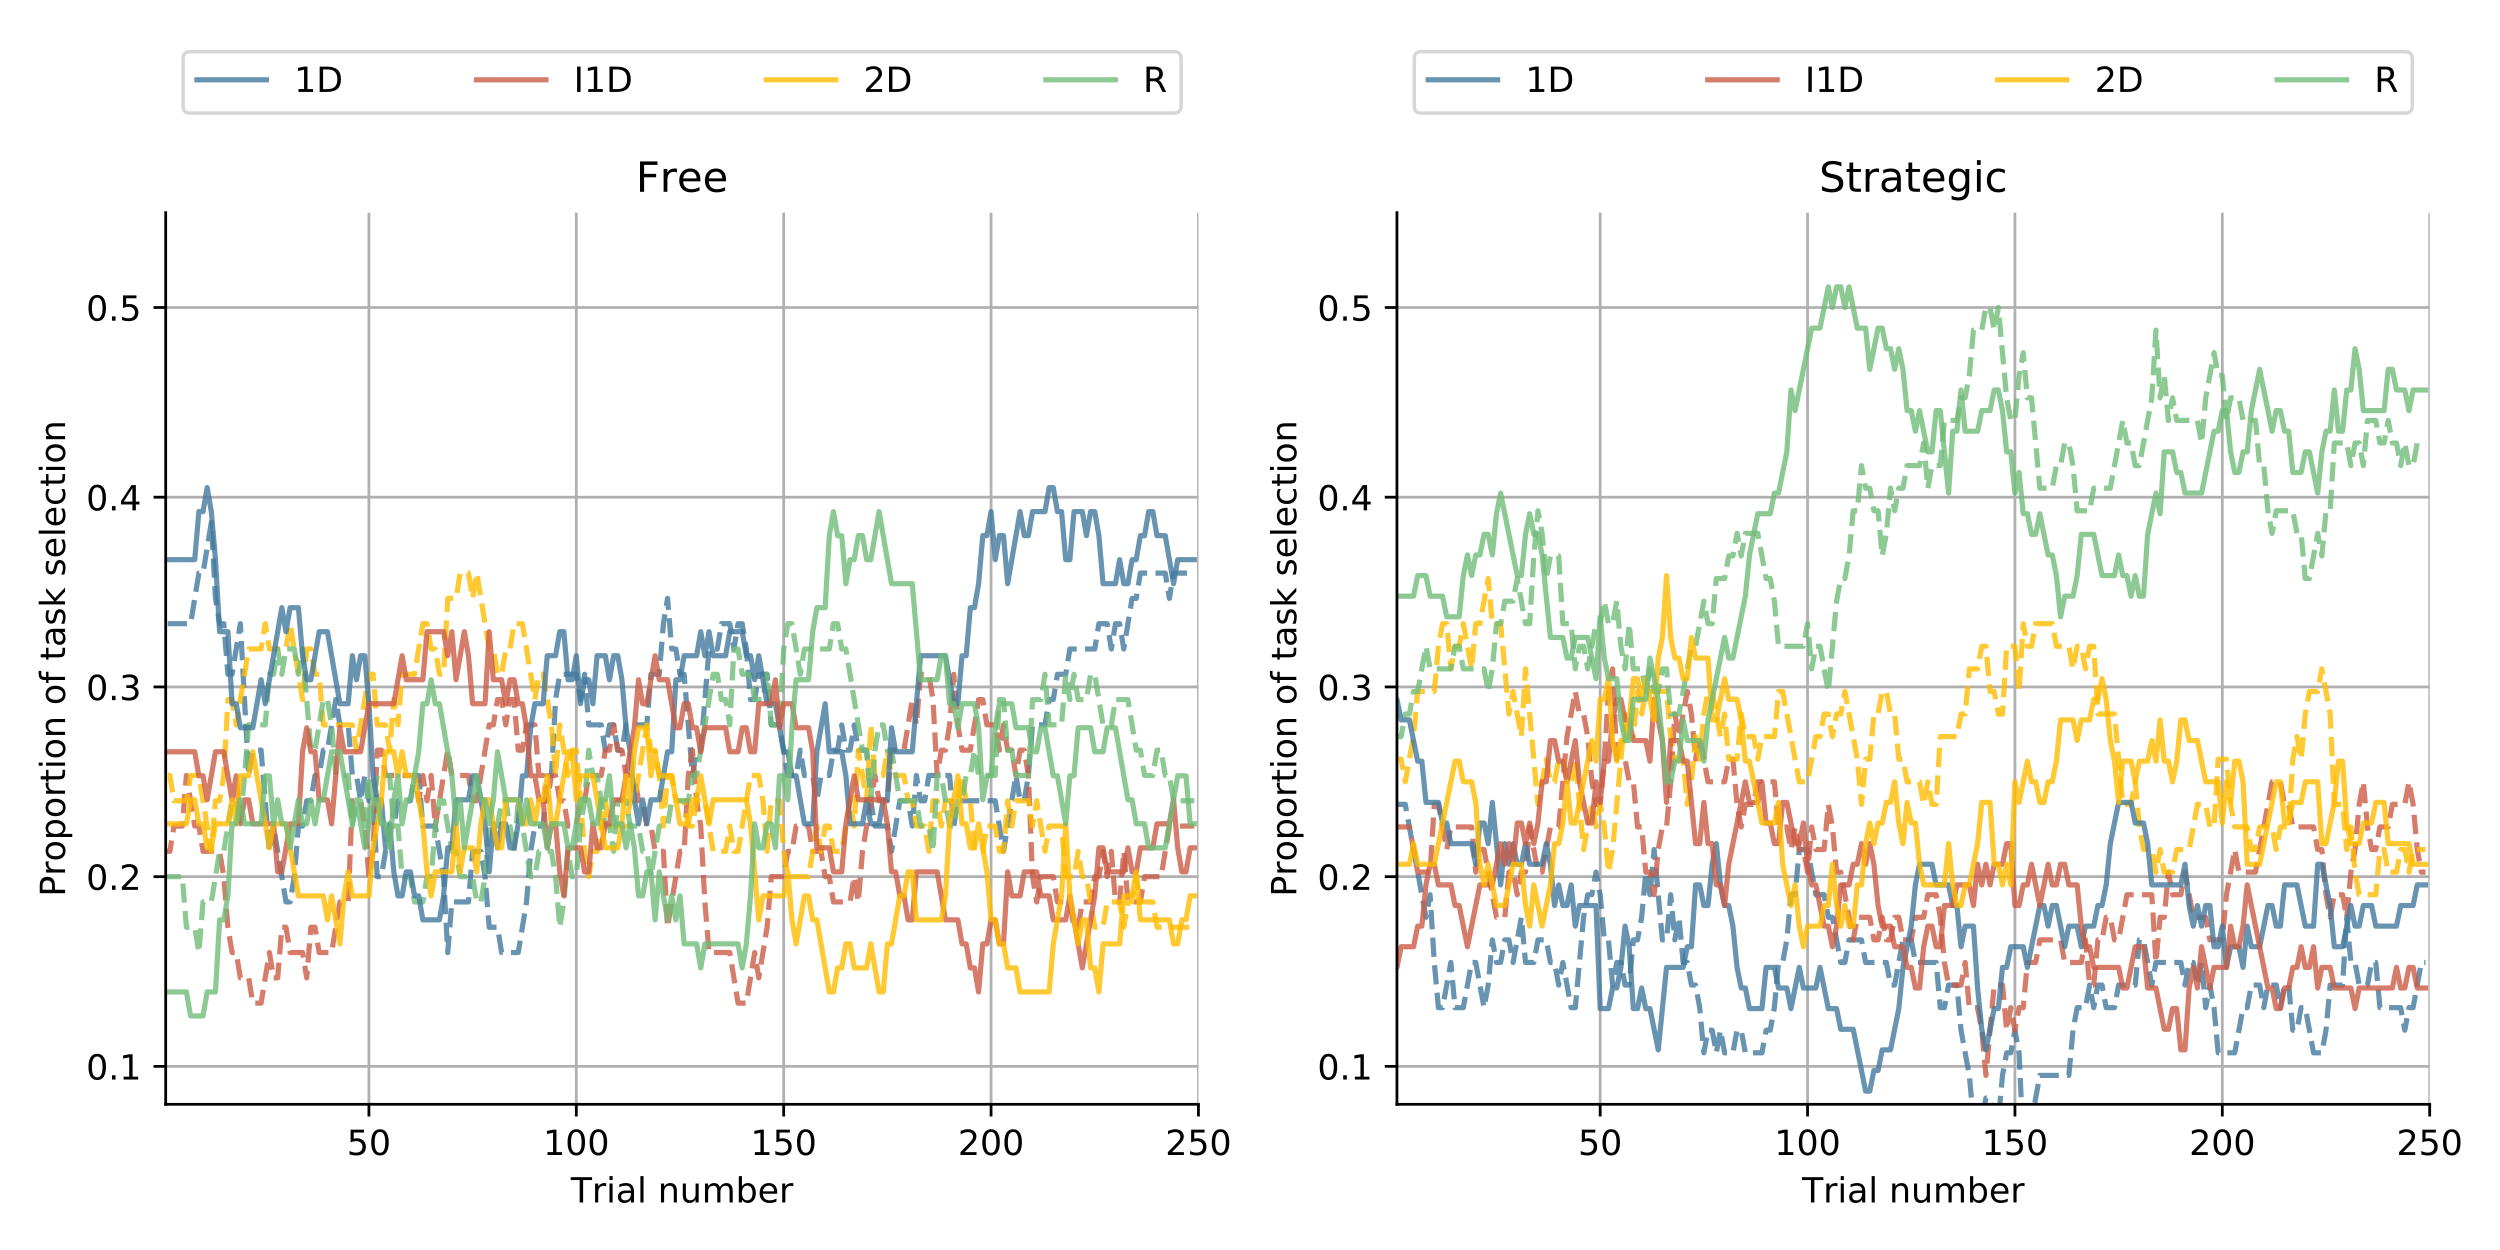 <?xml version="1.0" encoding="utf-8" standalone="no"?>
<!DOCTYPE svg PUBLIC "-//W3C//DTD SVG 1.1//EN"
  "http://www.w3.org/Graphics/SVG/1.1/DTD/svg11.dtd">
<!-- Created with matplotlib (http://matplotlib.org/) -->
<svg height="360pt" version="1.1" viewBox="0 0 720 360" width="720pt" xmlns="http://www.w3.org/2000/svg" xmlns:xlink="http://www.w3.org/1999/xlink">
 <defs>
  <style type="text/css">
*{stroke-linecap:butt;stroke-linejoin:round;}
  </style>
 </defs>
 <g id="figure_1">
  <g id="patch_1">
   <path d="M 0 360
L 720 360
L 720 0
L 0 0
z
" style="fill:#ffffff;"/>
  </g>
  <g id="axes_1">
   <g id="patch_2">
    <path d="M 47.72 318.04
L 345.15 318.04
L 345.15 61.24
L 47.72 61.24
z
" style="fill:#ffffff;"/>
   </g>
   <g id="matplotlib.axis_1">
    <g id="xtick_1">
     <g id="line2d_1">
      <path clip-path="url(#p9f358286e9)" d="M 106.25 318.04
L 106.25 61.24
" style="fill:none;stroke:#b0b0b0;stroke-linecap:square;stroke-width:0.8;"/>
     </g>
     <g id="line2d_2">
      <defs>
       <path d="M 0 0
L 0 3.5
" id="mc1c2f3ea06" style="stroke:#000000;stroke-width:0.8;"/>
      </defs>
      <g>
       <use style="stroke:#000000;stroke-width:0.8;" x="106.25" xlink:href="#mc1c2f3ea06" y="318.04"/>
      </g>
     </g>
     <g id="text_1">
      <!-- 50 -->
      <defs>
       <path d="M 10.797 72.906
L 49.516 72.906
L 49.516 64.594
L 19.828 64.594
L 19.828 46.734
Q 21.969 47.469 24.109 47.828
Q 26.266 48.188 28.422 48.188
Q 40.625 48.188 47.75 41.5
Q 54.891 34.812 54.891 23.391
Q 54.891 11.625 47.562 5.094
Q 40.234 -1.422 26.906 -1.422
Q 22.312 -1.422 17.547 -0.641
Q 12.797 0.141 7.719 1.703
L 7.719 11.625
Q 12.109 9.234 16.797 8.062
Q 21.484 6.891 26.703 6.891
Q 35.156 6.891 40.078 11.328
Q 45.016 15.766 45.016 23.391
Q 45.016 31 40.078 35.438
Q 35.156 39.891 26.703 39.891
Q 22.75 39.891 18.812 39.016
Q 14.891 38.141 10.797 36.281
z
" id="DejaVuSans-35"/>
       <path d="M 31.781 66.406
Q 24.172 66.406 20.328 58.906
Q 16.5 51.422 16.5 36.375
Q 16.5 21.391 20.328 13.891
Q 24.172 6.391 31.781 6.391
Q 39.453 6.391 43.281 13.891
Q 47.125 21.391 47.125 36.375
Q 47.125 51.422 43.281 58.906
Q 39.453 66.406 31.781 66.406
z
M 31.781 74.219
Q 44.047 74.219 50.516 64.516
Q 56.984 54.828 56.984 36.375
Q 56.984 17.969 50.516 8.266
Q 44.047 -1.422 31.781 -1.422
Q 19.531 -1.422 13.062 8.266
Q 6.594 17.969 6.594 36.375
Q 6.594 54.828 13.062 64.516
Q 19.531 74.219 31.781 74.219
z
" id="DejaVuSans-30"/>
      </defs>
      <g transform="translate(99.888 332.638)scale(0.1 -0.1)">
       <use xlink:href="#DejaVuSans-35"/>
       <use x="63.623" xlink:href="#DejaVuSans-30"/>
      </g>
     </g>
    </g>
    <g id="xtick_2">
     <g id="line2d_3">
      <path clip-path="url(#p9f358286e9)" d="M 165.975 318.04
L 165.975 61.24
" style="fill:none;stroke:#b0b0b0;stroke-linecap:square;stroke-width:0.8;"/>
     </g>
     <g id="line2d_4">
      <g>
       <use style="stroke:#000000;stroke-width:0.8;" x="165.975" xlink:href="#mc1c2f3ea06" y="318.04"/>
      </g>
     </g>
     <g id="text_2">
      <!-- 100 -->
      <defs>
       <path d="M 12.406 8.297
L 28.516 8.297
L 28.516 63.922
L 10.984 60.406
L 10.984 69.391
L 28.422 72.906
L 38.281 72.906
L 38.281 8.297
L 54.391 8.297
L 54.391 0
L 12.406 0
z
" id="DejaVuSans-31"/>
      </defs>
      <g transform="translate(156.432 332.638)scale(0.1 -0.1)">
       <use xlink:href="#DejaVuSans-31"/>
       <use x="63.623" xlink:href="#DejaVuSans-30"/>
       <use x="127.246" xlink:href="#DejaVuSans-30"/>
      </g>
     </g>
    </g>
    <g id="xtick_3">
     <g id="line2d_5">
      <path clip-path="url(#p9f358286e9)" d="M 225.7 318.04
L 225.7 61.24
" style="fill:none;stroke:#b0b0b0;stroke-linecap:square;stroke-width:0.8;"/>
     </g>
     <g id="line2d_6">
      <g>
       <use style="stroke:#000000;stroke-width:0.8;" x="225.7" xlink:href="#mc1c2f3ea06" y="318.04"/>
      </g>
     </g>
     <g id="text_3">
      <!-- 150 -->
      <g transform="translate(216.156 332.638)scale(0.1 -0.1)">
       <use xlink:href="#DejaVuSans-31"/>
       <use x="63.623" xlink:href="#DejaVuSans-35"/>
       <use x="127.246" xlink:href="#DejaVuSans-30"/>
      </g>
     </g>
    </g>
    <g id="xtick_4">
     <g id="line2d_7">
      <path clip-path="url(#p9f358286e9)" d="M 285.425 318.04
L 285.425 61.24
" style="fill:none;stroke:#b0b0b0;stroke-linecap:square;stroke-width:0.8;"/>
     </g>
     <g id="line2d_8">
      <g>
       <use style="stroke:#000000;stroke-width:0.8;" x="285.425" xlink:href="#mc1c2f3ea06" y="318.04"/>
      </g>
     </g>
     <g id="text_4">
      <!-- 200 -->
      <defs>
       <path d="M 19.188 8.297
L 53.609 8.297
L 53.609 0
L 7.328 0
L 7.328 8.297
Q 12.938 14.109 22.625 23.891
Q 32.328 33.688 34.812 36.531
Q 39.547 41.844 41.422 45.531
Q 43.312 49.219 43.312 52.781
Q 43.312 58.594 39.234 62.25
Q 35.156 65.922 28.609 65.922
Q 23.969 65.922 18.812 64.312
Q 13.672 62.703 7.812 59.422
L 7.812 69.391
Q 13.766 71.781 18.938 73
Q 24.125 74.219 28.422 74.219
Q 39.75 74.219 46.484 68.547
Q 53.219 62.891 53.219 53.422
Q 53.219 48.922 51.531 44.891
Q 49.859 40.875 45.406 35.406
Q 44.188 33.984 37.641 27.219
Q 31.109 20.453 19.188 8.297
z
" id="DejaVuSans-32"/>
      </defs>
      <g transform="translate(275.881 332.638)scale(0.1 -0.1)">
       <use xlink:href="#DejaVuSans-32"/>
       <use x="63.623" xlink:href="#DejaVuSans-30"/>
       <use x="127.246" xlink:href="#DejaVuSans-30"/>
      </g>
     </g>
    </g>
    <g id="xtick_5">
     <g id="line2d_9">
      <path clip-path="url(#p9f358286e9)" d="M 345.15 318.04
L 345.15 61.24
" style="fill:none;stroke:#b0b0b0;stroke-linecap:square;stroke-width:0.8;"/>
     </g>
     <g id="line2d_10">
      <g>
       <use style="stroke:#000000;stroke-width:0.8;" x="345.15" xlink:href="#mc1c2f3ea06" y="318.04"/>
      </g>
     </g>
     <g id="text_5">
      <!-- 250 -->
      <g transform="translate(335.606 332.638)scale(0.1 -0.1)">
       <use xlink:href="#DejaVuSans-32"/>
       <use x="63.623" xlink:href="#DejaVuSans-35"/>
       <use x="127.246" xlink:href="#DejaVuSans-30"/>
      </g>
     </g>
    </g>
    <g id="text_6">
     <!-- Trial number -->
     <defs>
      <path d="M -0.297 72.906
L 61.375 72.906
L 61.375 64.594
L 35.5 64.594
L 35.5 0
L 25.594 0
L 25.594 64.594
L -0.297 64.594
z
" id="DejaVuSans-54"/>
      <path d="M 41.109 46.297
Q 39.594 47.172 37.812 47.578
Q 36.031 48 33.891 48
Q 26.266 48 22.188 43.047
Q 18.109 38.094 18.109 28.812
L 18.109 0
L 9.078 0
L 9.078 54.688
L 18.109 54.688
L 18.109 46.188
Q 20.953 51.172 25.484 53.578
Q 30.031 56 36.531 56
Q 37.453 56 38.578 55.875
Q 39.703 55.766 41.062 55.516
z
" id="DejaVuSans-72"/>
      <path d="M 9.422 54.688
L 18.406 54.688
L 18.406 0
L 9.422 0
z
M 9.422 75.984
L 18.406 75.984
L 18.406 64.594
L 9.422 64.594
z
" id="DejaVuSans-69"/>
      <path d="M 34.281 27.484
Q 23.391 27.484 19.188 25
Q 14.984 22.516 14.984 16.5
Q 14.984 11.719 18.141 8.906
Q 21.297 6.109 26.703 6.109
Q 34.188 6.109 38.703 11.406
Q 43.219 16.703 43.219 25.484
L 43.219 27.484
z
M 52.203 31.203
L 52.203 0
L 43.219 0
L 43.219 8.297
Q 40.141 3.328 35.547 0.953
Q 30.953 -1.422 24.312 -1.422
Q 15.922 -1.422 10.953 3.297
Q 6 8.016 6 15.922
Q 6 25.141 12.172 29.828
Q 18.359 34.516 30.609 34.516
L 43.219 34.516
L 43.219 35.406
Q 43.219 41.609 39.141 45
Q 35.062 48.391 27.688 48.391
Q 23 48.391 18.547 47.266
Q 14.109 46.141 10.016 43.891
L 10.016 52.203
Q 14.938 54.109 19.578 55.047
Q 24.219 56 28.609 56
Q 40.484 56 46.344 49.844
Q 52.203 43.703 52.203 31.203
z
" id="DejaVuSans-61"/>
      <path d="M 9.422 75.984
L 18.406 75.984
L 18.406 0
L 9.422 0
z
" id="DejaVuSans-6c"/>
      <path id="DejaVuSans-20"/>
      <path d="M 54.891 33.016
L 54.891 0
L 45.906 0
L 45.906 32.719
Q 45.906 40.484 42.875 44.328
Q 39.844 48.188 33.797 48.188
Q 26.516 48.188 22.312 43.547
Q 18.109 38.922 18.109 30.906
L 18.109 0
L 9.078 0
L 9.078 54.688
L 18.109 54.688
L 18.109 46.188
Q 21.344 51.125 25.703 53.562
Q 30.078 56 35.797 56
Q 45.219 56 50.047 50.172
Q 54.891 44.344 54.891 33.016
z
" id="DejaVuSans-6e"/>
      <path d="M 8.5 21.578
L 8.5 54.688
L 17.484 54.688
L 17.484 21.922
Q 17.484 14.156 20.5 10.266
Q 23.531 6.391 29.594 6.391
Q 36.859 6.391 41.078 11.031
Q 45.312 15.672 45.312 23.688
L 45.312 54.688
L 54.297 54.688
L 54.297 0
L 45.312 0
L 45.312 8.406
Q 42.047 3.422 37.719 1
Q 33.406 -1.422 27.688 -1.422
Q 18.266 -1.422 13.375 4.438
Q 8.5 10.297 8.5 21.578
z
M 31.109 56
z
" id="DejaVuSans-75"/>
      <path d="M 52 44.188
Q 55.375 50.25 60.062 53.125
Q 64.75 56 71.094 56
Q 79.641 56 84.281 50.016
Q 88.922 44.047 88.922 33.016
L 88.922 0
L 79.891 0
L 79.891 32.719
Q 79.891 40.578 77.094 44.375
Q 74.312 48.188 68.609 48.188
Q 61.625 48.188 57.562 43.547
Q 53.516 38.922 53.516 30.906
L 53.516 0
L 44.484 0
L 44.484 32.719
Q 44.484 40.625 41.703 44.406
Q 38.922 48.188 33.109 48.188
Q 26.219 48.188 22.156 43.531
Q 18.109 38.875 18.109 30.906
L 18.109 0
L 9.078 0
L 9.078 54.688
L 18.109 54.688
L 18.109 46.188
Q 21.188 51.219 25.484 53.609
Q 29.781 56 35.688 56
Q 41.656 56 45.828 52.969
Q 50 49.953 52 44.188
z
" id="DejaVuSans-6d"/>
      <path d="M 48.688 27.297
Q 48.688 37.203 44.609 42.844
Q 40.531 48.484 33.406 48.484
Q 26.266 48.484 22.188 42.844
Q 18.109 37.203 18.109 27.297
Q 18.109 17.391 22.188 11.75
Q 26.266 6.109 33.406 6.109
Q 40.531 6.109 44.609 11.75
Q 48.688 17.391 48.688 27.297
z
M 18.109 46.391
Q 20.953 51.266 25.266 53.625
Q 29.594 56 35.594 56
Q 45.562 56 51.781 48.094
Q 58.016 40.188 58.016 27.297
Q 58.016 14.406 51.781 6.484
Q 45.562 -1.422 35.594 -1.422
Q 29.594 -1.422 25.266 0.953
Q 20.953 3.328 18.109 8.203
L 18.109 0
L 9.078 0
L 9.078 75.984
L 18.109 75.984
z
" id="DejaVuSans-62"/>
      <path d="M 56.203 29.594
L 56.203 25.203
L 14.891 25.203
Q 15.484 15.922 20.484 11.062
Q 25.484 6.203 34.422 6.203
Q 39.594 6.203 44.453 7.469
Q 49.312 8.734 54.109 11.281
L 54.109 2.781
Q 49.266 0.734 44.188 -0.344
Q 39.109 -1.422 33.891 -1.422
Q 20.797 -1.422 13.156 6.188
Q 5.516 13.812 5.516 26.812
Q 5.516 40.234 12.766 48.109
Q 20.016 56 32.328 56
Q 43.359 56 49.781 48.891
Q 56.203 41.797 56.203 29.594
z
M 47.219 32.234
Q 47.125 39.594 43.094 43.984
Q 39.062 48.391 32.422 48.391
Q 24.906 48.391 20.391 44.141
Q 15.875 39.891 15.188 32.172
z
" id="DejaVuSans-65"/>
     </defs>
     <g transform="translate(164.391 346.317)scale(0.1 -0.1)">
      <use xlink:href="#DejaVuSans-54"/>
      <use x="60.865" xlink:href="#DejaVuSans-72"/>
      <use x="101.979" xlink:href="#DejaVuSans-69"/>
      <use x="129.762" xlink:href="#DejaVuSans-61"/>
      <use x="191.041" xlink:href="#DejaVuSans-6c"/>
      <use x="218.824" xlink:href="#DejaVuSans-20"/>
      <use x="250.611" xlink:href="#DejaVuSans-6e"/>
      <use x="313.99" xlink:href="#DejaVuSans-75"/>
      <use x="377.369" xlink:href="#DejaVuSans-6d"/>
      <use x="474.781" xlink:href="#DejaVuSans-62"/>
      <use x="538.258" xlink:href="#DejaVuSans-65"/>
      <use x="599.781" xlink:href="#DejaVuSans-72"/>
     </g>
    </g>
   </g>
   <g id="matplotlib.axis_2">
    <g id="ytick_1">
     <g id="line2d_11">
      <path clip-path="url(#p9f358286e9)" d="M 47.72 307.112
L 345.15 307.112
" style="fill:none;stroke:#b0b0b0;stroke-linecap:square;stroke-width:0.8;"/>
     </g>
     <g id="line2d_12">
      <defs>
       <path d="M 0 0
L -3.5 0
" id="m22095832b3" style="stroke:#000000;stroke-width:0.8;"/>
      </defs>
      <g>
       <use style="stroke:#000000;stroke-width:0.8;" x="47.72" xlink:href="#m22095832b3" y="307.112"/>
      </g>
     </g>
     <g id="text_7">
      <!-- 0.1 -->
      <defs>
       <path d="M 10.688 12.406
L 21 12.406
L 21 0
L 10.688 0
z
" id="DejaVuSans-2e"/>
      </defs>
      <g transform="translate(24.817 310.912)scale(0.1 -0.1)">
       <use xlink:href="#DejaVuSans-30"/>
       <use x="63.623" xlink:href="#DejaVuSans-2e"/>
       <use x="95.41" xlink:href="#DejaVuSans-31"/>
      </g>
     </g>
    </g>
    <g id="ytick_2">
     <g id="line2d_13">
      <path clip-path="url(#p9f358286e9)" d="M 47.72 252.474
L 345.15 252.474
" style="fill:none;stroke:#b0b0b0;stroke-linecap:square;stroke-width:0.8;"/>
     </g>
     <g id="line2d_14">
      <g>
       <use style="stroke:#000000;stroke-width:0.8;" x="47.72" xlink:href="#m22095832b3" y="252.474"/>
      </g>
     </g>
     <g id="text_8">
      <!-- 0.2 -->
      <g transform="translate(24.817 256.273)scale(0.1 -0.1)">
       <use xlink:href="#DejaVuSans-30"/>
       <use x="63.623" xlink:href="#DejaVuSans-2e"/>
       <use x="95.41" xlink:href="#DejaVuSans-32"/>
      </g>
     </g>
    </g>
    <g id="ytick_3">
     <g id="line2d_15">
      <path clip-path="url(#p9f358286e9)" d="M 47.72 197.836
L 345.15 197.836
" style="fill:none;stroke:#b0b0b0;stroke-linecap:square;stroke-width:0.8;"/>
     </g>
     <g id="line2d_16">
      <g>
       <use style="stroke:#000000;stroke-width:0.8;" x="47.72" xlink:href="#m22095832b3" y="197.836"/>
      </g>
     </g>
     <g id="text_9">
      <!-- 0.3 -->
      <defs>
       <path d="M 40.578 39.312
Q 47.656 37.797 51.625 33
Q 55.609 28.219 55.609 21.188
Q 55.609 10.406 48.188 4.484
Q 40.766 -1.422 27.094 -1.422
Q 22.516 -1.422 17.656 -0.516
Q 12.797 0.391 7.625 2.203
L 7.625 11.719
Q 11.719 9.328 16.594 8.109
Q 21.484 6.891 26.812 6.891
Q 36.078 6.891 40.938 10.547
Q 45.797 14.203 45.797 21.188
Q 45.797 27.641 41.281 31.266
Q 36.766 34.906 28.719 34.906
L 20.219 34.906
L 20.219 43.016
L 29.109 43.016
Q 36.375 43.016 40.234 45.922
Q 44.094 48.828 44.094 54.297
Q 44.094 59.906 40.109 62.906
Q 36.141 65.922 28.719 65.922
Q 24.656 65.922 20.016 65.031
Q 15.375 64.156 9.812 62.312
L 9.812 71.094
Q 15.438 72.656 20.344 73.438
Q 25.25 74.219 29.594 74.219
Q 40.828 74.219 47.359 69.109
Q 53.906 64.016 53.906 55.328
Q 53.906 49.266 50.438 45.094
Q 46.969 40.922 40.578 39.312
z
" id="DejaVuSans-33"/>
      </defs>
      <g transform="translate(24.817 201.635)scale(0.1 -0.1)">
       <use xlink:href="#DejaVuSans-30"/>
       <use x="63.623" xlink:href="#DejaVuSans-2e"/>
       <use x="95.41" xlink:href="#DejaVuSans-33"/>
      </g>
     </g>
    </g>
    <g id="ytick_4">
     <g id="line2d_17">
      <path clip-path="url(#p9f358286e9)" d="M 47.72 143.197
L 345.15 143.197
" style="fill:none;stroke:#b0b0b0;stroke-linecap:square;stroke-width:0.8;"/>
     </g>
     <g id="line2d_18">
      <g>
       <use style="stroke:#000000;stroke-width:0.8;" x="47.72" xlink:href="#m22095832b3" y="143.197"/>
      </g>
     </g>
     <g id="text_10">
      <!-- 0.4 -->
      <defs>
       <path d="M 37.797 64.312
L 12.891 25.391
L 37.797 25.391
z
M 35.203 72.906
L 47.609 72.906
L 47.609 25.391
L 58.016 25.391
L 58.016 17.188
L 47.609 17.188
L 47.609 0
L 37.797 0
L 37.797 17.188
L 4.891 17.188
L 4.891 26.703
z
" id="DejaVuSans-34"/>
      </defs>
      <g transform="translate(24.817 146.997)scale(0.1 -0.1)">
       <use xlink:href="#DejaVuSans-30"/>
       <use x="63.623" xlink:href="#DejaVuSans-2e"/>
       <use x="95.41" xlink:href="#DejaVuSans-34"/>
      </g>
     </g>
    </g>
    <g id="ytick_5">
     <g id="line2d_19">
      <path clip-path="url(#p9f358286e9)" d="M 47.72 88.559
L 345.15 88.559
" style="fill:none;stroke:#b0b0b0;stroke-linecap:square;stroke-width:0.8;"/>
     </g>
     <g id="line2d_20">
      <g>
       <use style="stroke:#000000;stroke-width:0.8;" x="47.72" xlink:href="#m22095832b3" y="88.559"/>
      </g>
     </g>
     <g id="text_11">
      <!-- 0.5 -->
      <g transform="translate(24.817 92.358)scale(0.1 -0.1)">
       <use xlink:href="#DejaVuSans-30"/>
       <use x="63.623" xlink:href="#DejaVuSans-2e"/>
       <use x="95.41" xlink:href="#DejaVuSans-35"/>
      </g>
     </g>
    </g>
    <g id="text_12">
     <!-- Proportion of task selection -->
     <defs>
      <path d="M 19.672 64.797
L 19.672 37.406
L 32.078 37.406
Q 38.969 37.406 42.719 40.969
Q 46.484 44.531 46.484 51.125
Q 46.484 57.672 42.719 61.234
Q 38.969 64.797 32.078 64.797
z
M 9.812 72.906
L 32.078 72.906
Q 44.344 72.906 50.609 67.359
Q 56.891 61.812 56.891 51.125
Q 56.891 40.328 50.609 34.812
Q 44.344 29.297 32.078 29.297
L 19.672 29.297
L 19.672 0
L 9.812 0
z
" id="DejaVuSans-50"/>
      <path d="M 30.609 48.391
Q 23.391 48.391 19.188 42.75
Q 14.984 37.109 14.984 27.297
Q 14.984 17.484 19.156 11.844
Q 23.344 6.203 30.609 6.203
Q 37.797 6.203 41.984 11.859
Q 46.188 17.531 46.188 27.297
Q 46.188 37.016 41.984 42.703
Q 37.797 48.391 30.609 48.391
z
M 30.609 56
Q 42.328 56 49.016 48.375
Q 55.719 40.766 55.719 27.297
Q 55.719 13.875 49.016 6.219
Q 42.328 -1.422 30.609 -1.422
Q 18.844 -1.422 12.172 6.219
Q 5.516 13.875 5.516 27.297
Q 5.516 40.766 12.172 48.375
Q 18.844 56 30.609 56
z
" id="DejaVuSans-6f"/>
      <path d="M 18.109 8.203
L 18.109 -20.797
L 9.078 -20.797
L 9.078 54.688
L 18.109 54.688
L 18.109 46.391
Q 20.953 51.266 25.266 53.625
Q 29.594 56 35.594 56
Q 45.562 56 51.781 48.094
Q 58.016 40.188 58.016 27.297
Q 58.016 14.406 51.781 6.484
Q 45.562 -1.422 35.594 -1.422
Q 29.594 -1.422 25.266 0.953
Q 20.953 3.328 18.109 8.203
z
M 48.688 27.297
Q 48.688 37.203 44.609 42.844
Q 40.531 48.484 33.406 48.484
Q 26.266 48.484 22.188 42.844
Q 18.109 37.203 18.109 27.297
Q 18.109 17.391 22.188 11.75
Q 26.266 6.109 33.406 6.109
Q 40.531 6.109 44.609 11.75
Q 48.688 17.391 48.688 27.297
z
" id="DejaVuSans-70"/>
      <path d="M 18.312 70.219
L 18.312 54.688
L 36.812 54.688
L 36.812 47.703
L 18.312 47.703
L 18.312 18.016
Q 18.312 11.328 20.141 9.422
Q 21.969 7.516 27.594 7.516
L 36.812 7.516
L 36.812 0
L 27.594 0
Q 17.188 0 13.234 3.875
Q 9.281 7.766 9.281 18.016
L 9.281 47.703
L 2.688 47.703
L 2.688 54.688
L 9.281 54.688
L 9.281 70.219
z
" id="DejaVuSans-74"/>
      <path d="M 37.109 75.984
L 37.109 68.5
L 28.516 68.5
Q 23.688 68.5 21.797 66.547
Q 19.922 64.594 19.922 59.516
L 19.922 54.688
L 34.719 54.688
L 34.719 47.703
L 19.922 47.703
L 19.922 0
L 10.891 0
L 10.891 47.703
L 2.297 47.703
L 2.297 54.688
L 10.891 54.688
L 10.891 58.5
Q 10.891 67.625 15.141 71.797
Q 19.391 75.984 28.609 75.984
z
" id="DejaVuSans-66"/>
      <path d="M 44.281 53.078
L 44.281 44.578
Q 40.484 46.531 36.375 47.5
Q 32.281 48.484 27.875 48.484
Q 21.188 48.484 17.844 46.438
Q 14.5 44.391 14.5 40.281
Q 14.5 37.156 16.891 35.375
Q 19.281 33.594 26.516 31.984
L 29.594 31.297
Q 39.156 29.25 43.188 25.516
Q 47.219 21.781 47.219 15.094
Q 47.219 7.469 41.188 3.016
Q 35.156 -1.422 24.609 -1.422
Q 20.219 -1.422 15.453 -0.562
Q 10.688 0.297 5.422 2
L 5.422 11.281
Q 10.406 8.688 15.234 7.391
Q 20.062 6.109 24.812 6.109
Q 31.156 6.109 34.562 8.281
Q 37.984 10.453 37.984 14.406
Q 37.984 18.062 35.516 20.016
Q 33.062 21.969 24.703 23.781
L 21.578 24.516
Q 13.234 26.266 9.516 29.906
Q 5.812 33.547 5.812 39.891
Q 5.812 47.609 11.281 51.797
Q 16.75 56 26.812 56
Q 31.781 56 36.172 55.266
Q 40.578 54.547 44.281 53.078
z
" id="DejaVuSans-73"/>
      <path d="M 9.078 75.984
L 18.109 75.984
L 18.109 31.109
L 44.922 54.688
L 56.391 54.688
L 27.391 29.109
L 57.625 0
L 45.906 0
L 18.109 26.703
L 18.109 0
L 9.078 0
z
" id="DejaVuSans-6b"/>
      <path d="M 48.781 52.594
L 48.781 44.188
Q 44.969 46.297 41.141 47.344
Q 37.312 48.391 33.406 48.391
Q 24.656 48.391 19.812 42.844
Q 14.984 37.312 14.984 27.297
Q 14.984 17.281 19.812 11.734
Q 24.656 6.203 33.406 6.203
Q 37.312 6.203 41.141 7.25
Q 44.969 8.297 48.781 10.406
L 48.781 2.094
Q 45.016 0.344 40.984 -0.531
Q 36.969 -1.422 32.422 -1.422
Q 20.062 -1.422 12.781 6.344
Q 5.516 14.109 5.516 27.297
Q 5.516 40.672 12.859 48.328
Q 20.219 56 33.016 56
Q 37.156 56 41.109 55.141
Q 45.062 54.297 48.781 52.594
z
" id="DejaVuSans-63"/>
     </defs>
     <g transform="translate(18.737 258.218)rotate(-90)scale(0.1 -0.1)">
      <use xlink:href="#DejaVuSans-50"/>
      <use x="60.287" xlink:href="#DejaVuSans-72"/>
      <use x="101.369" xlink:href="#DejaVuSans-6f"/>
      <use x="162.551" xlink:href="#DejaVuSans-70"/>
      <use x="226.027" xlink:href="#DejaVuSans-6f"/>
      <use x="287.209" xlink:href="#DejaVuSans-72"/>
      <use x="328.322" xlink:href="#DejaVuSans-74"/>
      <use x="367.531" xlink:href="#DejaVuSans-69"/>
      <use x="395.314" xlink:href="#DejaVuSans-6f"/>
      <use x="456.496" xlink:href="#DejaVuSans-6e"/>
      <use x="519.875" xlink:href="#DejaVuSans-20"/>
      <use x="551.662" xlink:href="#DejaVuSans-6f"/>
      <use x="612.844" xlink:href="#DejaVuSans-66"/>
      <use x="648.049" xlink:href="#DejaVuSans-20"/>
      <use x="679.836" xlink:href="#DejaVuSans-74"/>
      <use x="719.045" xlink:href="#DejaVuSans-61"/>
      <use x="780.324" xlink:href="#DejaVuSans-73"/>
      <use x="832.424" xlink:href="#DejaVuSans-6b"/>
      <use x="890.334" xlink:href="#DejaVuSans-20"/>
      <use x="922.121" xlink:href="#DejaVuSans-73"/>
      <use x="974.221" xlink:href="#DejaVuSans-65"/>
      <use x="1035.744" xlink:href="#DejaVuSans-6c"/>
      <use x="1063.527" xlink:href="#DejaVuSans-65"/>
      <use x="1125.051" xlink:href="#DejaVuSans-63"/>
      <use x="1180.031" xlink:href="#DejaVuSans-74"/>
      <use x="1219.24" xlink:href="#DejaVuSans-69"/>
      <use x="1247.023" xlink:href="#DejaVuSans-6f"/>
      <use x="1308.205" xlink:href="#DejaVuSans-6e"/>
     </g>
    </g>
   </g>
   <g id="line2d_21">
    <path clip-path="url(#p9f358286e9)" d="M 46.526 186.908
L 47.72 179.623
L 54.887 179.623
L 57.276 165.053
L 58.47 165.053
L 60.859 150.483
L 62.054 172.338
L 63.248 179.623
L 64.443 179.623
L 65.637 194.193
L 66.832 194.193
L 69.221 179.623
L 71.61 223.334
L 72.804 216.049
L 75.193 216.049
L 77.582 245.189
L 78.777 237.904
L 82.36 259.759
L 83.555 259.759
L 84.749 252.474
L 85.944 237.904
L 87.138 237.904
L 88.333 230.619
L 89.527 230.619
L 90.722 223.334
L 91.916 223.334
L 93.111 216.049
L 94.305 216.049
L 96.694 201.478
L 97.889 208.763
L 100.278 208.763
L 101.472 223.334
L 102.667 223.334
L 103.861 230.619
L 105.056 223.334
L 106.25 230.619
L 107.445 230.619
L 108.639 252.474
L 109.834 252.474
L 112.223 237.904
L 113.417 237.904
L 114.612 230.619
L 118.195 230.619
L 119.39 223.334
L 120.584 223.334
L 121.779 237.904
L 125.362 237.904
L 127.751 252.474
L 128.946 274.329
L 130.14 259.759
L 134.918 259.759
L 136.113 245.189
L 138.502 245.189
L 139.696 252.474
L 140.891 267.044
L 143.28 267.044
L 144.474 274.329
L 149.252 274.329
L 151.641 259.759
L 152.836 245.189
L 154.03 237.904
L 156.419 237.904
L 157.614 223.334
L 158.808 223.334
L 160.003 201.478
L 161.197 194.193
L 165.975 194.193
L 167.17 201.478
L 168.364 194.193
L 169.559 208.763
L 173.142 208.763
L 174.337 216.049
L 175.531 208.763
L 176.726 208.763
L 177.92 216.049
L 179.115 216.049
L 180.309 208.763
L 186.282 208.763
L 187.476 194.193
L 189.865 194.193
L 191.06 179.623
L 192.254 172.338
L 193.449 186.908
L 194.643 186.908
L 195.838 194.193
L 197.032 194.193
L 199.421 223.334
L 200.616 216.049
L 201.81 216.049
L 204.199 186.908
L 206.588 186.908
L 207.783 179.623
L 210.172 179.623
L 211.366 186.908
L 212.561 179.623
L 213.755 179.623
L 214.95 186.908
L 216.144 201.478
L 217.339 201.478
L 218.533 194.193
L 220.922 194.193
L 222.117 208.763
L 224.506 208.763
L 226.895 223.334
L 229.284 223.334
L 230.478 216.049
L 231.673 223.334
L 234.062 223.334
L 235.256 230.619
L 236.451 223.334
L 238.84 223.334
L 240.034 216.049
L 241.229 216.049
L 242.423 208.763
L 243.618 216.049
L 244.812 216.049
L 246.007 208.763
L 247.201 216.049
L 249.59 216.049
L 250.785 230.619
L 251.979 237.904
L 255.563 237.904
L 256.757 245.189
L 259.146 230.619
L 261.535 230.619
L 262.73 237.904
L 263.924 223.334
L 265.119 230.619
L 266.313 230.619
L 267.508 223.334
L 273.48 223.334
L 274.675 237.904
L 275.869 230.619
L 286.62 230.619
L 289.009 245.189
L 292.592 223.334
L 293.787 230.619
L 294.981 230.619
L 296.176 223.334
L 297.37 208.763
L 300.954 208.763
L 302.148 201.478
L 303.343 201.478
L 304.537 194.193
L 306.926 194.193
L 308.121 186.908
L 315.288 186.908
L 316.482 179.623
L 318.871 179.623
L 320.066 186.908
L 321.26 179.623
L 322.455 179.623
L 323.649 186.908
L 326.038 172.338
L 327.233 172.338
L 328.427 165.053
L 335.594 165.053
L 336.789 172.338
L 337.983 165.053
L 343.956 165.053
L 343.956 165.053
" style="fill:none;opacity:0.8;stroke:#43799d;stroke-dasharray:5.55,2.4;stroke-dashoffset:0;stroke-width:1.5;"/>
   </g>
   <g id="line2d_22">
    <path clip-path="url(#p9f358286e9)" d="M 46.526 245.189
L 48.914 245.189
L 50.109 237.904
L 52.498 237.904
L 53.692 223.334
L 56.081 237.904
L 57.276 237.904
L 58.47 245.189
L 63.248 245.189
L 64.443 252.474
L 65.637 267.044
L 66.832 274.329
L 68.026 274.329
L 69.221 281.614
L 71.61 281.614
L 72.804 288.9
L 75.193 288.9
L 77.582 274.329
L 78.777 281.614
L 79.971 281.614
L 81.166 267.044
L 82.36 267.044
L 83.555 274.329
L 87.138 274.329
L 88.333 281.614
L 89.527 267.044
L 90.722 267.044
L 91.916 274.329
L 95.5 274.329
L 97.889 259.759
L 100.278 259.759
L 101.472 230.619
L 103.861 230.619
L 105.056 237.904
L 106.25 252.474
L 107.445 245.189
L 108.639 216.049
L 109.834 216.049
L 111.028 223.334
L 119.39 223.334
L 120.584 230.619
L 121.779 223.334
L 122.973 230.619
L 124.168 223.334
L 125.362 237.904
L 128.946 216.049
L 130.14 223.334
L 134.918 223.334
L 136.113 230.619
L 137.307 230.619
L 140.891 208.763
L 142.085 208.763
L 143.28 201.478
L 144.474 201.478
L 145.669 208.763
L 146.863 201.478
L 148.058 201.478
L 149.252 216.049
L 150.447 216.049
L 151.641 208.763
L 154.03 208.763
L 155.225 223.334
L 156.419 223.334
L 157.614 230.619
L 158.808 223.334
L 160.003 223.334
L 161.197 230.619
L 162.392 230.619
L 163.586 237.904
L 165.975 237.904
L 167.17 230.619
L 168.364 230.619
L 169.559 223.334
L 173.142 223.334
L 174.337 216.049
L 175.531 216.049
L 176.726 208.763
L 177.92 216.049
L 179.115 216.049
L 180.309 223.334
L 182.698 223.334
L 183.893 230.619
L 185.087 230.619
L 186.282 237.904
L 187.476 237.904
L 188.671 245.189
L 191.06 245.189
L 192.254 267.044
L 195.838 245.189
L 197.032 245.189
L 198.227 223.334
L 199.421 216.049
L 200.616 230.619
L 201.81 237.904
L 203.005 259.759
L 204.199 274.329
L 210.172 274.329
L 212.561 288.9
L 214.95 288.9
L 217.339 274.329
L 218.533 281.614
L 220.922 267.044
L 222.117 252.474
L 225.7 252.474
L 226.895 245.189
L 228.089 245.189
L 229.284 237.904
L 232.867 237.904
L 234.062 245.189
L 236.451 245.189
L 237.645 252.474
L 238.84 252.474
L 240.034 259.759
L 244.812 259.759
L 246.007 252.474
L 247.201 259.759
L 248.396 245.189
L 251.979 223.334
L 253.174 230.619
L 255.563 230.619
L 256.757 216.049
L 260.341 216.049
L 262.73 201.478
L 263.924 208.763
L 265.119 194.193
L 267.508 194.193
L 268.702 201.478
L 269.897 223.334
L 271.091 216.049
L 272.286 216.049
L 273.48 208.763
L 274.675 194.193
L 275.869 208.763
L 277.064 216.049
L 279.453 216.049
L 281.842 201.478
L 283.036 201.478
L 284.231 208.763
L 286.62 208.763
L 287.814 216.049
L 289.009 208.763
L 290.203 216.049
L 291.398 216.049
L 292.592 223.334
L 293.787 216.049
L 294.981 216.049
L 296.176 223.334
L 297.37 252.474
L 298.565 259.759
L 299.759 252.474
L 303.343 252.474
L 304.537 259.759
L 308.121 259.759
L 309.315 267.044
L 310.51 267.044
L 311.704 259.759
L 314.093 259.759
L 315.288 252.474
L 316.482 252.474
L 317.677 245.189
L 318.871 252.474
L 320.066 245.189
L 321.26 259.759
L 322.455 259.759
L 323.649 245.189
L 324.844 259.759
L 328.427 259.759
L 329.622 252.474
L 334.4 252.474
L 336.789 237.904
L 343.956 237.904
L 343.956 237.904
" style="fill:none;opacity:0.8;stroke:#cc5b46;stroke-dasharray:5.55,2.4;stroke-dashoffset:0;stroke-width:1.5;"/>
   </g>
   <g id="line2d_23">
    <path clip-path="url(#p9f358286e9)" d="M 46.526 216.049
L 47.72 223.334
L 48.914 223.334
L 50.109 230.619
L 53.692 230.619
L 54.887 223.334
L 57.276 223.334
L 60.859 245.189
L 62.054 230.619
L 63.248 230.619
L 64.443 223.334
L 65.637 201.478
L 66.832 201.478
L 68.026 208.763
L 71.61 186.908
L 75.193 186.908
L 76.388 179.623
L 77.582 186.908
L 82.36 186.908
L 83.555 179.623
L 87.138 201.478
L 88.333 186.908
L 89.527 186.908
L 90.722 194.193
L 91.916 194.193
L 93.111 208.763
L 101.472 208.763
L 102.667 216.049
L 106.25 194.193
L 107.445 194.193
L 108.639 208.763
L 111.028 208.763
L 112.223 216.049
L 113.417 201.478
L 114.612 208.763
L 115.806 194.193
L 119.39 194.193
L 121.779 179.623
L 122.973 179.623
L 124.168 186.908
L 125.362 186.908
L 126.557 194.193
L 127.751 194.193
L 128.946 172.338
L 131.335 172.338
L 132.529 165.053
L 134.918 165.053
L 136.113 172.338
L 137.307 165.053
L 140.891 186.908
L 142.085 186.908
L 143.28 194.193
L 144.474 194.193
L 145.669 186.908
L 146.863 186.908
L 148.058 179.623
L 150.447 179.623
L 154.03 201.478
L 155.225 194.193
L 156.419 194.193
L 158.808 208.763
L 160.003 223.334
L 161.197 208.763
L 163.586 223.334
L 164.781 216.049
L 165.975 216.049
L 168.364 245.189
L 169.559 252.474
L 170.753 245.189
L 171.948 245.189
L 174.337 230.619
L 175.531 237.904
L 180.309 237.904
L 181.504 230.619
L 182.698 230.619
L 186.282 208.763
L 187.476 216.049
L 188.671 216.049
L 189.865 223.334
L 191.06 237.904
L 192.254 223.334
L 193.449 223.334
L 194.643 230.619
L 197.032 230.619
L 198.227 237.904
L 199.421 237.904
L 200.616 230.619
L 203.005 230.619
L 205.394 245.189
L 208.977 245.189
L 210.172 237.904
L 211.366 245.189
L 212.561 245.189
L 216.144 223.334
L 218.533 223.334
L 219.728 230.619
L 220.922 245.189
L 222.117 230.619
L 224.506 230.619
L 225.7 245.189
L 226.895 252.474
L 232.867 252.474
L 235.256 237.904
L 236.451 245.189
L 237.645 237.904
L 238.84 237.904
L 240.034 245.189
L 242.423 245.189
L 244.812 230.619
L 246.007 237.904
L 247.201 216.049
L 249.59 230.619
L 250.785 208.763
L 251.979 223.334
L 254.368 223.334
L 255.563 216.049
L 256.757 223.334
L 260.341 223.334
L 261.535 230.619
L 262.73 230.619
L 263.924 237.904
L 266.313 237.904
L 267.508 245.189
L 268.702 230.619
L 269.897 230.619
L 271.091 237.904
L 272.286 230.619
L 275.869 230.619
L 277.064 223.334
L 278.258 230.619
L 279.453 230.619
L 280.647 245.189
L 283.036 245.189
L 284.231 237.904
L 286.62 237.904
L 287.814 245.189
L 289.009 245.189
L 290.203 230.619
L 291.398 237.904
L 292.592 230.619
L 296.176 230.619
L 297.37 237.904
L 298.565 230.619
L 300.954 245.189
L 302.148 237.904
L 305.732 237.904
L 306.926 252.474
L 309.315 252.474
L 310.51 245.189
L 311.704 252.474
L 312.899 252.474
L 315.288 267.044
L 317.677 267.044
L 318.871 259.759
L 322.455 259.759
L 323.649 267.044
L 324.844 259.759
L 326.038 259.759
L 327.233 252.474
L 328.427 259.759
L 332.011 259.759
L 333.205 267.044
L 343.956 267.044
L 343.956 267.044
" style="fill:none;opacity:0.8;stroke:#ffbb00;stroke-dasharray:5.55,2.4;stroke-dashoffset:0;stroke-width:1.5;"/>
   </g>
   <g id="line2d_24">
    <path clip-path="url(#p9f358286e9)" d="M 46.526 252.474
L 52.498 252.474
L 53.692 267.044
L 56.081 267.044
L 57.276 274.329
L 58.47 259.759
L 60.859 259.759
L 63.248 245.189
L 64.443 245.189
L 66.832 230.619
L 68.026 230.619
L 69.221 237.904
L 71.61 208.763
L 76.388 208.763
L 77.582 194.193
L 78.777 194.193
L 79.971 186.908
L 81.166 194.193
L 82.36 186.908
L 84.749 186.908
L 85.944 194.193
L 87.138 186.908
L 89.527 216.049
L 90.722 216.049
L 93.111 201.478
L 94.305 201.478
L 95.5 208.763
L 96.694 223.334
L 100.278 223.334
L 101.472 237.904
L 102.667 230.619
L 103.861 230.619
L 105.056 237.904
L 106.25 223.334
L 107.445 230.619
L 108.639 223.334
L 112.223 223.334
L 113.417 237.904
L 114.612 237.904
L 115.806 252.474
L 118.195 252.474
L 119.39 259.759
L 121.779 259.759
L 122.973 252.474
L 124.168 252.474
L 125.362 237.904
L 126.557 230.619
L 127.751 230.619
L 130.14 245.189
L 131.335 245.189
L 132.529 252.474
L 136.113 252.474
L 137.307 259.759
L 138.502 259.759
L 139.696 252.474
L 140.891 237.904
L 143.28 237.904
L 144.474 230.619
L 145.669 230.619
L 148.058 245.189
L 149.252 230.619
L 152.836 252.474
L 154.03 252.474
L 155.225 245.189
L 158.808 245.189
L 160.003 252.474
L 161.197 267.044
L 162.392 259.759
L 163.586 245.189
L 164.781 252.474
L 165.975 252.474
L 167.17 237.904
L 168.364 230.619
L 169.559 216.049
L 170.753 223.334
L 171.948 223.334
L 174.337 237.904
L 175.531 237.904
L 176.726 245.189
L 177.92 230.619
L 180.309 230.619
L 181.504 237.904
L 183.893 237.904
L 185.087 245.189
L 186.282 245.189
L 187.476 252.474
L 189.865 237.904
L 192.254 237.904
L 193.449 230.619
L 198.227 230.619
L 199.421 223.334
L 200.616 223.334
L 205.394 194.193
L 206.588 194.193
L 207.783 201.478
L 208.977 201.478
L 210.172 208.763
L 211.366 186.908
L 212.561 186.908
L 213.755 194.193
L 216.144 194.193
L 217.339 201.478
L 219.728 201.478
L 220.922 194.193
L 222.117 208.763
L 224.506 208.763
L 225.7 186.908
L 226.895 179.623
L 228.089 179.623
L 230.478 194.193
L 231.673 186.908
L 238.84 186.908
L 240.034 179.623
L 241.229 179.623
L 242.423 186.908
L 243.618 186.908
L 248.396 216.049
L 249.59 216.049
L 250.785 230.619
L 251.979 216.049
L 253.174 208.763
L 254.368 208.763
L 255.563 216.049
L 256.757 216.049
L 259.146 230.619
L 263.924 230.619
L 265.119 237.904
L 267.508 237.904
L 268.702 245.189
L 269.897 223.334
L 271.091 223.334
L 273.48 237.904
L 274.675 237.904
L 275.869 230.619
L 277.064 230.619
L 278.258 223.334
L 279.453 223.334
L 280.647 216.049
L 281.842 223.334
L 286.62 223.334
L 287.814 201.478
L 289.009 201.478
L 290.203 216.049
L 291.398 216.049
L 292.592 223.334
L 296.176 223.334
L 297.37 201.478
L 299.759 201.478
L 300.954 194.193
L 302.148 208.763
L 305.732 208.763
L 306.926 194.193
L 308.121 201.478
L 309.315 194.193
L 310.51 201.478
L 312.899 201.478
L 314.093 194.193
L 315.288 194.193
L 317.677 208.763
L 320.066 208.763
L 321.26 201.478
L 324.844 201.478
L 327.233 216.049
L 328.427 216.049
L 329.622 223.334
L 332.011 223.334
L 333.205 216.049
L 334.4 216.049
L 335.594 223.334
L 336.789 223.334
L 337.983 230.619
L 343.956 230.619
L 343.956 230.619
" style="fill:none;opacity:0.8;stroke:#71bc78;stroke-dasharray:5.55,2.4;stroke-dashoffset:0;stroke-width:1.5;"/>
   </g>
   <g id="line2d_25">
    <path clip-path="url(#p9f358286e9)" d="M 46.526 161.18
L 56.081 161.18
L 57.276 147.347
L 58.47 147.347
L 59.665 140.431
L 60.859 147.347
L 62.054 161.18
L 63.248 181.928
L 65.637 181.928
L 66.832 202.677
L 68.026 202.677
L 69.221 209.593
L 72.804 209.593
L 75.193 195.761
L 76.388 202.677
L 81.166 175.012
L 82.36 181.928
L 83.555 175.012
L 85.944 175.012
L 87.138 188.845
L 88.333 195.761
L 89.527 195.761
L 91.916 181.928
L 94.305 181.928
L 97.889 202.677
L 100.278 202.677
L 101.472 188.845
L 102.667 195.761
L 103.861 188.845
L 105.056 188.845
L 106.25 202.677
L 107.445 223.426
L 108.639 230.342
L 109.834 230.342
L 111.028 244.175
L 112.223 237.258
L 113.417 251.091
L 114.612 258.007
L 115.806 258.007
L 117.001 251.091
L 118.195 251.091
L 119.39 258.007
L 120.584 258.007
L 121.779 264.923
L 126.557 264.923
L 127.751 258.007
L 128.946 244.175
L 130.14 244.175
L 131.335 230.342
L 134.918 230.342
L 136.113 223.426
L 137.307 223.426
L 139.696 237.258
L 140.891 251.091
L 142.085 237.258
L 143.28 244.175
L 144.474 237.258
L 145.669 237.258
L 146.863 244.175
L 148.058 244.175
L 149.252 237.258
L 150.447 223.426
L 151.641 223.426
L 152.836 209.593
L 154.03 202.677
L 156.419 202.677
L 157.614 188.845
L 160.003 188.845
L 161.197 181.928
L 162.392 181.928
L 163.586 195.761
L 164.781 195.761
L 165.975 188.845
L 167.17 202.677
L 168.364 195.761
L 169.559 195.761
L 170.753 202.677
L 171.948 188.845
L 174.337 188.845
L 175.531 195.761
L 176.726 188.845
L 177.92 188.845
L 179.115 195.761
L 180.309 209.593
L 181.504 216.51
L 182.698 230.342
L 183.893 237.258
L 185.087 230.342
L 186.282 237.258
L 187.476 230.342
L 189.865 230.342
L 192.254 216.51
L 193.449 216.51
L 194.643 195.761
L 195.838 195.761
L 197.032 188.845
L 200.616 188.845
L 201.81 181.928
L 203.005 188.845
L 204.199 181.928
L 205.394 188.845
L 208.977 188.845
L 210.172 181.928
L 213.755 181.928
L 214.95 188.845
L 216.144 188.845
L 217.339 195.761
L 218.533 188.845
L 220.922 202.677
L 223.311 202.677
L 225.7 216.51
L 226.895 216.51
L 228.089 223.426
L 229.284 223.426
L 231.673 237.258
L 234.062 237.258
L 235.256 216.51
L 237.645 202.677
L 238.84 216.51
L 242.423 216.51
L 243.618 223.426
L 244.812 237.258
L 248.396 237.258
L 249.59 230.342
L 250.785 237.258
L 253.174 237.258
L 254.368 230.342
L 255.563 230.342
L 256.757 209.593
L 257.952 216.51
L 262.73 216.51
L 265.119 188.845
L 272.286 188.845
L 274.675 202.677
L 275.869 202.677
L 277.064 188.845
L 278.258 188.845
L 279.453 175.012
L 280.647 175.012
L 281.842 168.096
L 283.036 154.263
L 284.231 154.263
L 285.425 147.347
L 286.62 161.18
L 287.814 154.263
L 289.009 154.263
L 290.203 168.096
L 293.787 147.347
L 294.981 154.263
L 296.176 154.263
L 297.37 147.347
L 300.954 147.347
L 302.148 140.431
L 303.343 140.431
L 304.537 147.347
L 305.732 147.347
L 306.926 161.18
L 308.121 161.18
L 309.315 147.347
L 311.704 147.347
L 312.899 154.263
L 314.093 147.347
L 315.288 147.347
L 316.482 154.263
L 317.677 168.096
L 321.26 168.096
L 322.455 161.18
L 323.649 168.096
L 324.844 168.096
L 326.038 161.18
L 327.233 161.18
L 328.427 154.263
L 329.622 154.263
L 330.816 147.347
L 332.011 147.347
L 333.205 154.263
L 335.594 154.263
L 337.983 168.096
L 339.178 161.18
L 343.956 161.18
L 343.956 161.18
" style="fill:none;opacity:0.8;stroke:#43799d;stroke-linecap:square;stroke-width:1.5;"/>
   </g>
   <g id="line2d_26">
    <path clip-path="url(#p9f358286e9)" d="M 46.526 216.51
L 56.081 216.51
L 57.276 223.426
L 58.47 223.426
L 59.665 230.342
L 62.054 216.51
L 64.443 216.51
L 66.832 230.342
L 68.026 223.426
L 69.221 237.258
L 70.415 230.342
L 71.61 230.342
L 72.804 237.258
L 78.777 237.258
L 79.971 251.091
L 81.166 251.091
L 83.555 237.258
L 85.944 237.258
L 87.138 216.51
L 88.333 209.593
L 89.527 216.51
L 90.722 216.51
L 91.916 230.342
L 94.305 230.342
L 95.5 237.258
L 97.889 209.593
L 99.083 216.51
L 103.861 216.51
L 106.25 202.677
L 113.417 202.677
L 115.806 188.845
L 117.001 195.761
L 121.779 195.761
L 122.973 181.928
L 127.751 181.928
L 128.946 188.845
L 130.14 181.928
L 131.335 195.761
L 133.724 181.928
L 134.918 188.845
L 136.113 202.677
L 139.696 202.677
L 140.891 181.928
L 142.085 195.761
L 144.474 195.761
L 145.669 202.677
L 146.863 195.761
L 148.058 195.761
L 149.252 202.677
L 150.447 202.677
L 151.641 209.593
L 152.836 223.426
L 154.03 223.426
L 155.225 230.342
L 156.419 230.342
L 157.614 244.175
L 158.808 237.258
L 160.003 237.258
L 161.197 251.091
L 162.392 258.007
L 163.586 244.175
L 167.17 244.175
L 168.364 251.091
L 169.559 251.091
L 170.753 237.258
L 171.948 244.175
L 173.142 244.175
L 174.337 237.258
L 175.531 237.258
L 176.726 230.342
L 179.115 230.342
L 182.698 209.593
L 183.893 195.761
L 185.087 202.677
L 186.282 202.677
L 188.671 188.845
L 189.865 195.761
L 192.254 195.761
L 194.643 209.593
L 195.838 209.593
L 197.032 202.677
L 198.227 202.677
L 199.421 209.593
L 200.616 209.593
L 201.81 216.51
L 203.005 209.593
L 208.977 209.593
L 210.172 216.51
L 212.561 216.51
L 213.755 209.593
L 214.95 209.593
L 216.144 216.51
L 217.339 216.51
L 218.533 202.677
L 222.117 202.677
L 223.311 195.761
L 224.506 209.593
L 225.7 202.677
L 228.089 202.677
L 229.284 209.593
L 232.867 209.593
L 234.062 216.51
L 235.256 244.175
L 238.84 244.175
L 240.034 251.091
L 242.423 251.091
L 243.618 237.258
L 246.007 223.426
L 247.201 230.342
L 254.368 230.342
L 255.563 237.258
L 256.757 251.091
L 257.952 251.091
L 259.146 258.007
L 260.341 258.007
L 261.535 264.923
L 262.73 264.923
L 263.924 251.091
L 269.897 251.091
L 272.286 264.923
L 275.869 264.923
L 277.064 271.84
L 278.258 271.84
L 279.453 278.756
L 280.647 278.756
L 281.842 285.672
L 283.036 271.84
L 284.231 271.84
L 285.425 264.923
L 286.62 264.923
L 287.814 271.84
L 289.009 271.84
L 290.203 251.091
L 291.398 258.007
L 293.787 258.007
L 294.981 251.091
L 298.565 251.091
L 299.759 258.007
L 302.148 258.007
L 303.343 264.923
L 306.926 264.923
L 308.121 258.007
L 311.704 278.756
L 315.288 258.007
L 316.482 244.175
L 317.677 244.175
L 318.871 251.091
L 323.649 251.091
L 324.844 244.175
L 326.038 251.091
L 327.233 251.091
L 328.427 244.175
L 332.011 244.175
L 333.205 237.258
L 336.789 237.258
L 337.983 230.342
L 339.178 244.175
L 340.372 251.091
L 341.567 251.091
L 342.761 244.175
L 343.956 244.175
L 343.956 244.175
" style="fill:none;opacity:0.8;stroke:#cc5b46;stroke-linecap:square;stroke-width:1.5;"/>
   </g>
   <g id="line2d_27">
    <path clip-path="url(#p9f358286e9)" d="M 46.526 237.258
L 53.692 237.258
L 54.887 230.342
L 56.081 230.342
L 57.276 237.258
L 58.47 237.258
L 59.665 244.175
L 60.859 244.175
L 62.054 237.258
L 65.637 237.258
L 66.832 230.342
L 68.026 237.258
L 69.221 223.426
L 71.61 223.426
L 72.804 216.51
L 77.582 244.175
L 78.777 237.258
L 82.36 237.258
L 85.944 258.007
L 93.111 258.007
L 94.305 264.923
L 95.5 258.007
L 97.889 271.84
L 99.083 258.007
L 100.278 251.091
L 101.472 258.007
L 106.25 258.007
L 107.445 244.175
L 109.834 230.342
L 111.028 216.51
L 113.417 216.51
L 114.612 223.426
L 115.806 216.51
L 117.001 223.426
L 119.39 223.426
L 121.779 237.258
L 122.973 251.091
L 124.168 258.007
L 125.362 251.091
L 130.14 251.091
L 131.335 237.258
L 132.529 251.091
L 133.724 244.175
L 136.113 244.175
L 137.307 251.091
L 138.502 237.258
L 139.696 230.342
L 140.891 230.342
L 143.28 244.175
L 144.474 244.175
L 145.669 230.342
L 149.252 230.342
L 150.447 237.258
L 151.641 237.258
L 152.836 230.342
L 154.03 237.258
L 155.225 230.342
L 156.419 230.342
L 157.614 223.426
L 158.808 237.258
L 160.003 237.258
L 163.586 216.51
L 164.781 216.51
L 165.975 230.342
L 167.17 223.426
L 170.753 223.426
L 174.337 244.175
L 177.92 244.175
L 179.115 237.258
L 180.309 223.426
L 181.504 230.342
L 182.698 216.51
L 183.893 209.593
L 186.282 209.593
L 187.476 223.426
L 188.671 216.51
L 189.865 223.426
L 193.449 223.426
L 195.838 237.258
L 198.227 237.258
L 199.421 230.342
L 200.616 230.342
L 201.81 223.426
L 204.199 237.258
L 205.394 230.342
L 214.95 230.342
L 216.144 237.258
L 218.533 264.923
L 219.728 258.007
L 225.7 258.007
L 226.895 251.091
L 228.089 264.923
L 229.284 271.84
L 231.673 258.007
L 232.867 258.007
L 234.062 264.923
L 235.256 264.923
L 238.84 285.672
L 240.034 285.672
L 241.229 278.756
L 242.423 278.756
L 243.618 271.84
L 244.812 271.84
L 246.007 278.756
L 249.59 278.756
L 250.785 271.84
L 253.174 285.672
L 254.368 285.672
L 255.563 271.84
L 256.757 271.84
L 259.146 258.007
L 260.341 258.007
L 261.535 251.091
L 262.73 251.091
L 263.924 264.923
L 271.091 264.923
L 272.286 258.007
L 273.48 237.258
L 275.869 223.426
L 277.064 237.258
L 278.258 237.258
L 279.453 244.175
L 280.647 244.175
L 281.842 237.258
L 284.231 251.091
L 285.425 264.923
L 286.62 264.923
L 287.814 271.84
L 289.009 271.84
L 290.203 278.756
L 292.592 278.756
L 293.787 285.672
L 302.148 285.672
L 303.343 271.84
L 305.732 258.007
L 306.926 237.258
L 308.121 258.007
L 310.51 271.84
L 311.704 264.923
L 312.899 264.923
L 314.093 278.756
L 315.288 278.756
L 316.482 285.672
L 317.677 271.84
L 322.455 271.84
L 323.649 258.007
L 326.038 258.007
L 327.233 251.091
L 328.427 264.923
L 336.789 264.923
L 337.983 271.84
L 339.178 271.84
L 340.372 264.923
L 341.567 264.923
L 342.761 258.007
L 343.956 258.007
L 343.956 258.007
" style="fill:none;opacity:0.8;stroke:#ffbb00;stroke-linecap:square;stroke-width:1.5;"/>
   </g>
   <g id="line2d_28">
    <path clip-path="url(#p9f358286e9)" d="M 46.526 285.672
L 53.692 285.672
L 54.887 292.588
L 58.47 292.588
L 59.665 285.672
L 62.054 285.672
L 63.248 264.923
L 64.443 264.923
L 65.637 258.007
L 66.832 237.258
L 68.026 237.258
L 69.221 230.342
L 70.415 237.258
L 75.193 237.258
L 76.388 223.426
L 77.582 223.426
L 78.777 237.258
L 79.971 230.342
L 81.166 237.258
L 82.36 237.258
L 83.555 244.175
L 85.944 230.342
L 87.138 237.258
L 88.333 237.258
L 89.527 230.342
L 90.722 237.258
L 91.916 230.342
L 93.111 230.342
L 95.5 216.51
L 97.889 216.51
L 101.472 237.258
L 102.667 230.342
L 105.056 244.175
L 107.445 230.342
L 108.639 230.342
L 109.834 237.258
L 111.028 237.258
L 112.223 244.175
L 113.417 230.342
L 114.612 223.426
L 115.806 237.258
L 117.001 230.342
L 118.195 230.342
L 120.584 216.51
L 121.779 202.677
L 122.973 202.677
L 124.168 195.761
L 125.362 202.677
L 126.557 202.677
L 130.14 223.426
L 131.335 237.258
L 132.529 230.342
L 133.724 244.175
L 137.307 223.426
L 138.502 230.342
L 139.696 230.342
L 140.891 237.258
L 142.085 230.342
L 143.28 216.51
L 145.669 230.342
L 149.252 230.342
L 150.447 237.258
L 151.641 230.342
L 152.836 237.258
L 156.419 237.258
L 157.614 244.175
L 158.808 237.258
L 162.392 237.258
L 163.586 244.175
L 164.781 244.175
L 167.17 230.342
L 169.559 230.342
L 170.753 237.258
L 171.948 237.258
L 173.142 230.342
L 174.337 230.342
L 175.531 223.426
L 176.726 237.258
L 179.115 237.258
L 180.309 244.175
L 181.504 237.258
L 182.698 244.175
L 183.893 258.007
L 185.087 258.007
L 186.282 251.091
L 187.476 251.091
L 188.671 264.923
L 189.865 251.091
L 192.254 264.923
L 193.449 258.007
L 194.643 264.923
L 195.838 258.007
L 197.032 271.84
L 200.616 271.84
L 201.81 278.756
L 203.005 271.84
L 212.561 271.84
L 213.755 278.756
L 214.95 271.84
L 216.144 258.007
L 217.339 237.258
L 218.533 244.175
L 219.728 244.175
L 220.922 237.258
L 222.117 237.258
L 223.311 244.175
L 224.506 223.426
L 225.7 223.426
L 226.895 230.342
L 228.089 209.593
L 229.284 195.761
L 232.867 195.761
L 234.062 181.928
L 235.256 175.012
L 237.645 175.012
L 238.84 154.263
L 240.034 147.347
L 241.229 154.263
L 242.423 154.263
L 243.618 168.096
L 244.812 161.18
L 246.007 161.18
L 247.201 154.263
L 248.396 154.263
L 249.59 161.18
L 250.785 161.18
L 253.174 147.347
L 256.757 168.096
L 262.73 168.096
L 265.119 195.761
L 269.897 195.761
L 271.091 188.845
L 272.286 188.845
L 273.48 202.677
L 274.675 202.677
L 275.869 209.593
L 277.064 202.677
L 280.647 202.677
L 281.842 209.593
L 283.036 230.342
L 284.231 223.426
L 285.425 223.426
L 286.62 209.593
L 287.814 202.677
L 291.398 202.677
L 292.592 209.593
L 296.176 209.593
L 297.37 216.51
L 298.565 216.51
L 299.759 209.593
L 300.954 209.593
L 303.343 223.426
L 304.537 223.426
L 306.926 237.258
L 308.121 223.426
L 309.315 223.426
L 310.51 209.593
L 314.093 209.593
L 315.288 216.51
L 317.677 216.51
L 318.871 209.593
L 321.26 209.593
L 324.844 230.342
L 326.038 230.342
L 327.233 237.258
L 329.622 237.258
L 330.816 244.175
L 335.594 244.175
L 339.178 223.426
L 341.567 223.426
L 342.761 237.258
L 343.956 237.258
L 343.956 237.258
" style="fill:none;opacity:0.8;stroke:#71bc78;stroke-linecap:square;stroke-width:1.5;"/>
   </g>
   <g id="patch_3">
    <path d="M 47.72 318.04
L 47.72 61.24
" style="fill:none;stroke:#000000;stroke-linecap:square;stroke-linejoin:miter;stroke-width:0.8;"/>
   </g>
   <g id="patch_4">
    <path d="M 47.72 318.04
L 345.15 318.04
" style="fill:none;stroke:#000000;stroke-linecap:square;stroke-linejoin:miter;stroke-width:0.8;"/>
   </g>
   <g id="text_13">
    <!-- Free -->
    <defs>
     <path d="M 9.812 72.906
L 51.703 72.906
L 51.703 64.594
L 19.672 64.594
L 19.672 43.109
L 48.578 43.109
L 48.578 34.812
L 19.672 34.812
L 19.672 0
L 9.812 0
z
" id="DejaVuSans-46"/>
    </defs>
    <g transform="translate(183.142 55.24)scale(0.12 -0.12)">
     <use xlink:href="#DejaVuSans-46"/>
     <use x="57.41" xlink:href="#DejaVuSans-72"/>
     <use x="98.492" xlink:href="#DejaVuSans-65"/>
     <use x="160.016" xlink:href="#DejaVuSans-65"/>
    </g>
   </g>
   <g id="legend_1">
    <g id="patch_5">
     <path d="M 54.72 32.558
L 338.15 32.558
Q 340.15 32.558 340.15 30.558
L 340.15 16.88
Q 340.15 14.88 338.15 14.88
L 54.72 14.88
Q 52.72 14.88 52.72 16.88
L 52.72 30.558
Q 52.72 32.558 54.72 32.558
z
" style="fill:#ffffff;opacity:0.8;stroke:#cccccc;stroke-linejoin:miter;"/>
    </g>
    <g id="line2d_29">
     <path d="M 56.72 22.978
L 76.72 22.978
" style="fill:none;opacity:0.8;stroke:#43799d;stroke-linecap:square;stroke-width:1.5;"/>
    </g>
    <g id="line2d_30"/>
    <g id="text_14">
     <!-- 1D -->
     <defs>
      <path d="M 19.672 64.797
L 19.672 8.109
L 31.594 8.109
Q 46.688 8.109 53.688 14.938
Q 60.688 21.781 60.688 36.531
Q 60.688 51.172 53.688 57.984
Q 46.688 64.797 31.594 64.797
z
M 9.812 72.906
L 30.078 72.906
Q 51.266 72.906 61.172 64.094
Q 71.094 55.281 71.094 36.531
Q 71.094 17.672 61.125 8.828
Q 51.172 0 30.078 0
L 9.812 0
z
" id="DejaVuSans-44"/>
     </defs>
     <g transform="translate(84.72 26.478)scale(0.1 -0.1)">
      <use xlink:href="#DejaVuSans-31"/>
      <use x="63.623" xlink:href="#DejaVuSans-44"/>
     </g>
    </g>
    <g id="line2d_31">
     <path d="M 137.231 22.978
L 157.231 22.978
" style="fill:none;opacity:0.8;stroke:#cc5b46;stroke-linecap:square;stroke-width:1.5;"/>
    </g>
    <g id="line2d_32"/>
    <g id="text_15">
     <!-- I1D -->
     <defs>
      <path d="M 9.812 72.906
L 19.672 72.906
L 19.672 0
L 9.812 0
z
" id="DejaVuSans-49"/>
     </defs>
     <g transform="translate(165.231 26.478)scale(0.1 -0.1)">
      <use xlink:href="#DejaVuSans-49"/>
      <use x="29.492" xlink:href="#DejaVuSans-31"/>
      <use x="93.115" xlink:href="#DejaVuSans-44"/>
     </g>
    </g>
    <g id="line2d_33">
     <path d="M 220.691 22.978
L 240.691 22.978
" style="fill:none;opacity:0.8;stroke:#ffbb00;stroke-linecap:square;stroke-width:1.5;"/>
    </g>
    <g id="line2d_34"/>
    <g id="text_16">
     <!-- 2D -->
     <g transform="translate(248.691 26.478)scale(0.1 -0.1)">
      <use xlink:href="#DejaVuSans-32"/>
      <use x="63.623" xlink:href="#DejaVuSans-44"/>
     </g>
    </g>
    <g id="line2d_35">
     <path d="M 301.202 22.978
L 321.202 22.978
" style="fill:none;opacity:0.8;stroke:#71bc78;stroke-linecap:square;stroke-width:1.5;"/>
    </g>
    <g id="line2d_36"/>
    <g id="text_17">
     <!-- R -->
     <defs>
      <path d="M 44.391 34.188
Q 47.562 33.109 50.562 29.594
Q 53.562 26.078 56.594 19.922
L 66.609 0
L 56 0
L 46.688 18.703
Q 43.062 26.031 39.672 28.422
Q 36.281 30.812 30.422 30.812
L 19.672 30.812
L 19.672 0
L 9.812 0
L 9.812 72.906
L 32.078 72.906
Q 44.578 72.906 50.734 67.672
Q 56.891 62.453 56.891 51.906
Q 56.891 45.016 53.688 40.469
Q 50.484 35.938 44.391 34.188
z
M 19.672 64.797
L 19.672 38.922
L 32.078 38.922
Q 39.203 38.922 42.844 42.219
Q 46.484 45.516 46.484 51.906
Q 46.484 58.297 42.844 61.547
Q 39.203 64.797 32.078 64.797
z
" id="DejaVuSans-52"/>
     </defs>
     <g transform="translate(329.202 26.478)scale(0.1 -0.1)">
      <use xlink:href="#DejaVuSans-52"/>
     </g>
    </g>
   </g>
  </g>
  <g id="axes_2">
   <g id="patch_6">
    <path d="M 402.32 318.04
L 699.75 318.04
L 699.75 61.24
L 402.32 61.24
z
" style="fill:#ffffff;"/>
   </g>
   <g id="matplotlib.axis_3">
    <g id="xtick_6">
     <g id="line2d_37">
      <path clip-path="url(#p329447b473)" d="M 460.85 318.04
L 460.85 61.24
" style="fill:none;stroke:#b0b0b0;stroke-linecap:square;stroke-width:0.8;"/>
     </g>
     <g id="line2d_38">
      <g>
       <use style="stroke:#000000;stroke-width:0.8;" x="460.85" xlink:href="#mc1c2f3ea06" y="318.04"/>
      </g>
     </g>
     <g id="text_18">
      <!-- 50 -->
      <g transform="translate(454.488 332.638)scale(0.1 -0.1)">
       <use xlink:href="#DejaVuSans-35"/>
       <use x="63.623" xlink:href="#DejaVuSans-30"/>
      </g>
     </g>
    </g>
    <g id="xtick_7">
     <g id="line2d_39">
      <path clip-path="url(#p329447b473)" d="M 520.575 318.04
L 520.575 61.24
" style="fill:none;stroke:#b0b0b0;stroke-linecap:square;stroke-width:0.8;"/>
     </g>
     <g id="line2d_40">
      <g>
       <use style="stroke:#000000;stroke-width:0.8;" x="520.575" xlink:href="#mc1c2f3ea06" y="318.04"/>
      </g>
     </g>
     <g id="text_19">
      <!-- 100 -->
      <g transform="translate(511.032 332.638)scale(0.1 -0.1)">
       <use xlink:href="#DejaVuSans-31"/>
       <use x="63.623" xlink:href="#DejaVuSans-30"/>
       <use x="127.246" xlink:href="#DejaVuSans-30"/>
      </g>
     </g>
    </g>
    <g id="xtick_8">
     <g id="line2d_41">
      <path clip-path="url(#p329447b473)" d="M 580.3 318.04
L 580.3 61.24
" style="fill:none;stroke:#b0b0b0;stroke-linecap:square;stroke-width:0.8;"/>
     </g>
     <g id="line2d_42">
      <g>
       <use style="stroke:#000000;stroke-width:0.8;" x="580.3" xlink:href="#mc1c2f3ea06" y="318.04"/>
      </g>
     </g>
     <g id="text_20">
      <!-- 150 -->
      <g transform="translate(570.756 332.638)scale(0.1 -0.1)">
       <use xlink:href="#DejaVuSans-31"/>
       <use x="63.623" xlink:href="#DejaVuSans-35"/>
       <use x="127.246" xlink:href="#DejaVuSans-30"/>
      </g>
     </g>
    </g>
    <g id="xtick_9">
     <g id="line2d_43">
      <path clip-path="url(#p329447b473)" d="M 640.025 318.04
L 640.025 61.24
" style="fill:none;stroke:#b0b0b0;stroke-linecap:square;stroke-width:0.8;"/>
     </g>
     <g id="line2d_44">
      <g>
       <use style="stroke:#000000;stroke-width:0.8;" x="640.025" xlink:href="#mc1c2f3ea06" y="318.04"/>
      </g>
     </g>
     <g id="text_21">
      <!-- 200 -->
      <g transform="translate(630.481 332.638)scale(0.1 -0.1)">
       <use xlink:href="#DejaVuSans-32"/>
       <use x="63.623" xlink:href="#DejaVuSans-30"/>
       <use x="127.246" xlink:href="#DejaVuSans-30"/>
      </g>
     </g>
    </g>
    <g id="xtick_10">
     <g id="line2d_45">
      <path clip-path="url(#p329447b473)" d="M 699.75 318.04
L 699.75 61.24
" style="fill:none;stroke:#b0b0b0;stroke-linecap:square;stroke-width:0.8;"/>
     </g>
     <g id="line2d_46">
      <g>
       <use style="stroke:#000000;stroke-width:0.8;" x="699.75" xlink:href="#mc1c2f3ea06" y="318.04"/>
      </g>
     </g>
     <g id="text_22">
      <!-- 250 -->
      <g transform="translate(690.206 332.638)scale(0.1 -0.1)">
       <use xlink:href="#DejaVuSans-32"/>
       <use x="63.623" xlink:href="#DejaVuSans-35"/>
       <use x="127.246" xlink:href="#DejaVuSans-30"/>
      </g>
     </g>
    </g>
    <g id="text_23">
     <!-- Trial number -->
     <g transform="translate(518.991 346.317)scale(0.1 -0.1)">
      <use xlink:href="#DejaVuSans-54"/>
      <use x="60.865" xlink:href="#DejaVuSans-72"/>
      <use x="101.979" xlink:href="#DejaVuSans-69"/>
      <use x="129.762" xlink:href="#DejaVuSans-61"/>
      <use x="191.041" xlink:href="#DejaVuSans-6c"/>
      <use x="218.824" xlink:href="#DejaVuSans-20"/>
      <use x="250.611" xlink:href="#DejaVuSans-6e"/>
      <use x="313.99" xlink:href="#DejaVuSans-75"/>
      <use x="377.369" xlink:href="#DejaVuSans-6d"/>
      <use x="474.781" xlink:href="#DejaVuSans-62"/>
      <use x="538.258" xlink:href="#DejaVuSans-65"/>
      <use x="599.781" xlink:href="#DejaVuSans-72"/>
     </g>
    </g>
   </g>
   <g id="matplotlib.axis_4">
    <g id="ytick_6">
     <g id="line2d_47">
      <path clip-path="url(#p329447b473)" d="M 402.32 307.112
L 699.75 307.112
" style="fill:none;stroke:#b0b0b0;stroke-linecap:square;stroke-width:0.8;"/>
     </g>
     <g id="line2d_48">
      <g>
       <use style="stroke:#000000;stroke-width:0.8;" x="402.32" xlink:href="#m22095832b3" y="307.112"/>
      </g>
     </g>
     <g id="text_24">
      <!-- 0.1 -->
      <g transform="translate(379.417 310.912)scale(0.1 -0.1)">
       <use xlink:href="#DejaVuSans-30"/>
       <use x="63.623" xlink:href="#DejaVuSans-2e"/>
       <use x="95.41" xlink:href="#DejaVuSans-31"/>
      </g>
     </g>
    </g>
    <g id="ytick_7">
     <g id="line2d_49">
      <path clip-path="url(#p329447b473)" d="M 402.32 252.474
L 699.75 252.474
" style="fill:none;stroke:#b0b0b0;stroke-linecap:square;stroke-width:0.8;"/>
     </g>
     <g id="line2d_50">
      <g>
       <use style="stroke:#000000;stroke-width:0.8;" x="402.32" xlink:href="#m22095832b3" y="252.474"/>
      </g>
     </g>
     <g id="text_25">
      <!-- 0.2 -->
      <g transform="translate(379.417 256.273)scale(0.1 -0.1)">
       <use xlink:href="#DejaVuSans-30"/>
       <use x="63.623" xlink:href="#DejaVuSans-2e"/>
       <use x="95.41" xlink:href="#DejaVuSans-32"/>
      </g>
     </g>
    </g>
    <g id="ytick_8">
     <g id="line2d_51">
      <path clip-path="url(#p329447b473)" d="M 402.32 197.836
L 699.75 197.836
" style="fill:none;stroke:#b0b0b0;stroke-linecap:square;stroke-width:0.8;"/>
     </g>
     <g id="line2d_52">
      <g>
       <use style="stroke:#000000;stroke-width:0.8;" x="402.32" xlink:href="#m22095832b3" y="197.836"/>
      </g>
     </g>
     <g id="text_26">
      <!-- 0.3 -->
      <g transform="translate(379.417 201.635)scale(0.1 -0.1)">
       <use xlink:href="#DejaVuSans-30"/>
       <use x="63.623" xlink:href="#DejaVuSans-2e"/>
       <use x="95.41" xlink:href="#DejaVuSans-33"/>
      </g>
     </g>
    </g>
    <g id="ytick_9">
     <g id="line2d_53">
      <path clip-path="url(#p329447b473)" d="M 402.32 143.197
L 699.75 143.197
" style="fill:none;stroke:#b0b0b0;stroke-linecap:square;stroke-width:0.8;"/>
     </g>
     <g id="line2d_54">
      <g>
       <use style="stroke:#000000;stroke-width:0.8;" x="402.32" xlink:href="#m22095832b3" y="143.197"/>
      </g>
     </g>
     <g id="text_27">
      <!-- 0.4 -->
      <g transform="translate(379.417 146.997)scale(0.1 -0.1)">
       <use xlink:href="#DejaVuSans-30"/>
       <use x="63.623" xlink:href="#DejaVuSans-2e"/>
       <use x="95.41" xlink:href="#DejaVuSans-34"/>
      </g>
     </g>
    </g>
    <g id="ytick_10">
     <g id="line2d_55">
      <path clip-path="url(#p329447b473)" d="M 402.32 88.559
L 699.75 88.559
" style="fill:none;stroke:#b0b0b0;stroke-linecap:square;stroke-width:0.8;"/>
     </g>
     <g id="line2d_56">
      <g>
       <use style="stroke:#000000;stroke-width:0.8;" x="402.32" xlink:href="#m22095832b3" y="88.559"/>
      </g>
     </g>
     <g id="text_28">
      <!-- 0.5 -->
      <g transform="translate(379.417 92.358)scale(0.1 -0.1)">
       <use xlink:href="#DejaVuSans-30"/>
       <use x="63.623" xlink:href="#DejaVuSans-2e"/>
       <use x="95.41" xlink:href="#DejaVuSans-35"/>
      </g>
     </g>
    </g>
    <g id="text_29">
     <!-- Proportion of task selection -->
     <g transform="translate(373.337 258.218)rotate(-90)scale(0.1 -0.1)">
      <use xlink:href="#DejaVuSans-50"/>
      <use x="60.287" xlink:href="#DejaVuSans-72"/>
      <use x="101.369" xlink:href="#DejaVuSans-6f"/>
      <use x="162.551" xlink:href="#DejaVuSans-70"/>
      <use x="226.027" xlink:href="#DejaVuSans-6f"/>
      <use x="287.209" xlink:href="#DejaVuSans-72"/>
      <use x="328.322" xlink:href="#DejaVuSans-74"/>
      <use x="367.531" xlink:href="#DejaVuSans-69"/>
      <use x="395.314" xlink:href="#DejaVuSans-6f"/>
      <use x="456.496" xlink:href="#DejaVuSans-6e"/>
      <use x="519.875" xlink:href="#DejaVuSans-20"/>
      <use x="551.662" xlink:href="#DejaVuSans-6f"/>
      <use x="612.844" xlink:href="#DejaVuSans-66"/>
      <use x="648.049" xlink:href="#DejaVuSans-20"/>
      <use x="679.836" xlink:href="#DejaVuSans-74"/>
      <use x="719.045" xlink:href="#DejaVuSans-61"/>
      <use x="780.324" xlink:href="#DejaVuSans-73"/>
      <use x="832.424" xlink:href="#DejaVuSans-6b"/>
      <use x="890.334" xlink:href="#DejaVuSans-20"/>
      <use x="922.121" xlink:href="#DejaVuSans-73"/>
      <use x="974.221" xlink:href="#DejaVuSans-65"/>
      <use x="1035.744" xlink:href="#DejaVuSans-6c"/>
      <use x="1063.527" xlink:href="#DejaVuSans-65"/>
      <use x="1125.051" xlink:href="#DejaVuSans-63"/>
      <use x="1180.031" xlink:href="#DejaVuSans-74"/>
      <use x="1219.24" xlink:href="#DejaVuSans-69"/>
      <use x="1247.023" xlink:href="#DejaVuSans-6f"/>
      <use x="1308.205" xlink:href="#DejaVuSans-6e"/>
     </g>
    </g>
   </g>
   <g id="line2d_57">
    <path clip-path="url(#p329447b473)" d="M 401.126 231.659
L 404.709 231.659
L 410.681 264.182
L 411.876 257.678
L 413.07 277.191
L 414.265 290.2
L 415.459 290.2
L 417.848 277.191
L 419.043 290.2
L 421.432 290.2
L 423.821 277.191
L 425.015 277.191
L 427.404 290.2
L 428.599 283.696
L 429.793 270.687
L 430.988 277.191
L 432.182 277.191
L 433.377 270.687
L 434.571 270.687
L 435.766 277.191
L 438.155 264.182
L 439.349 277.191
L 441.738 277.191
L 442.933 270.687
L 445.322 270.687
L 446.516 277.191
L 447.711 277.191
L 448.905 283.696
L 450.1 277.191
L 452.489 290.2
L 453.683 290.2
L 456.072 264.182
L 457.267 257.678
L 458.461 257.678
L 459.656 251.173
L 460.85 257.678
L 462.045 270.687
L 463.239 270.687
L 464.434 283.696
L 465.628 277.191
L 466.823 277.191
L 468.017 283.696
L 469.212 283.696
L 470.406 270.687
L 471.601 270.687
L 472.795 264.182
L 473.99 251.173
L 475.184 257.678
L 476.379 244.669
L 478.768 270.687
L 479.962 270.687
L 481.157 257.678
L 482.351 270.687
L 483.546 264.182
L 484.74 277.191
L 485.935 277.191
L 487.129 283.696
L 488.324 283.696
L 489.518 290.2
L 490.713 303.21
L 491.907 296.705
L 493.102 296.705
L 494.296 303.21
L 495.491 296.705
L 496.685 303.21
L 499.074 303.21
L 500.269 296.705
L 501.463 296.705
L 502.658 303.21
L 507.436 303.21
L 508.63 296.705
L 509.825 296.705
L 511.019 290.2
L 512.214 277.191
L 513.408 277.191
L 514.603 270.687
L 515.797 257.678
L 516.992 257.678
L 518.186 244.669
L 520.575 244.669
L 522.964 257.678
L 525.353 257.678
L 526.548 264.182
L 527.742 264.182
L 530.131 277.191
L 531.326 277.191
L 532.52 270.687
L 536.104 270.687
L 537.298 277.191
L 543.271 277.191
L 544.465 283.696
L 545.66 283.696
L 548.049 270.687
L 550.438 270.687
L 551.632 277.191
L 557.605 277.191
L 558.799 290.2
L 559.994 290.2
L 561.188 283.696
L 563.577 283.696
L 564.772 296.705
L 567.161 309.714
L 568.355 322.723
L 570.744 322.723
L 571.939 316.219
L 573.133 316.219
L 574.328 322.723
L 575.522 322.723
L 576.717 309.714
L 577.911 303.21
L 579.106 303.21
L 580.3 296.705
L 581.495 303.21
L 582.689 329.228
L 583.884 322.723
L 585.078 322.723
L 587.467 309.714
L 595.829 309.714
L 597.023 296.705
L 598.218 290.2
L 600.607 290.2
L 601.801 283.696
L 602.996 290.2
L 604.19 283.696
L 605.385 283.696
L 606.579 290.2
L 608.968 290.2
L 610.163 283.696
L 614.941 283.696
L 616.135 270.687
L 617.33 270.687
L 619.719 283.696
L 620.913 277.191
L 628.08 277.191
L 629.275 283.696
L 630.469 277.191
L 631.664 277.191
L 632.858 283.696
L 634.053 277.191
L 635.247 290.2
L 636.442 283.696
L 637.636 290.2
L 638.831 303.21
L 643.609 303.21
L 645.998 290.2
L 647.192 290.2
L 648.387 283.696
L 650.776 283.696
L 651.97 290.2
L 653.165 283.696
L 655.554 283.696
L 656.748 290.2
L 657.943 283.696
L 659.137 283.696
L 660.332 296.705
L 661.526 296.705
L 662.721 290.2
L 663.915 290.2
L 666.304 303.21
L 668.693 303.21
L 669.888 296.705
L 671.082 283.696
L 674.666 283.696
L 675.86 264.182
L 677.055 277.191
L 678.249 277.191
L 679.444 283.696
L 681.833 283.696
L 683.027 277.191
L 684.222 277.191
L 685.416 290.2
L 691.389 290.2
L 692.583 296.705
L 693.778 290.2
L 694.972 290.2
L 697.361 277.191
L 698.556 277.191
L 698.556 277.191
" style="fill:none;opacity:0.8;stroke:#43799d;stroke-dasharray:5.55,2.4;stroke-dashoffset:0;stroke-width:1.5;"/>
   </g>
   <g id="line2d_58">
    <path clip-path="url(#p329447b473)" d="M 401.126 238.164
L 405.903 238.164
L 408.292 251.173
L 411.876 251.173
L 413.07 231.659
L 414.265 231.659
L 416.654 244.669
L 417.848 238.164
L 423.821 238.164
L 425.015 251.173
L 426.21 244.669
L 427.404 244.669
L 430.988 264.182
L 433.377 264.182
L 434.571 251.173
L 435.766 251.173
L 436.96 257.678
L 438.155 251.173
L 439.349 251.173
L 440.544 238.164
L 442.933 251.173
L 444.127 251.173
L 446.516 238.164
L 448.905 238.164
L 451.294 212.146
L 453.683 199.137
L 454.878 205.641
L 456.072 205.641
L 457.267 212.146
L 458.461 225.155
L 459.656 231.659
L 460.85 231.659
L 462.045 218.65
L 463.239 199.137
L 464.434 192.632
L 465.628 218.65
L 468.017 218.65
L 469.212 225.155
L 470.406 225.155
L 471.601 238.164
L 472.795 238.164
L 473.99 251.173
L 475.184 251.173
L 476.379 257.678
L 477.573 244.669
L 478.768 238.164
L 479.962 238.164
L 481.157 225.155
L 482.351 205.641
L 483.546 212.146
L 485.935 199.137
L 487.129 205.641
L 488.324 218.65
L 489.518 212.146
L 491.907 225.155
L 496.685 225.155
L 497.88 218.65
L 499.074 218.65
L 500.269 231.659
L 501.463 238.164
L 502.658 231.659
L 505.047 231.659
L 506.241 225.155
L 511.019 225.155
L 512.214 238.164
L 514.603 238.164
L 515.797 244.669
L 516.992 238.164
L 518.186 244.669
L 519.381 244.669
L 520.575 251.173
L 521.77 238.164
L 522.964 244.669
L 525.353 244.669
L 526.548 231.659
L 527.742 238.164
L 528.937 251.173
L 530.131 251.173
L 533.715 270.687
L 534.909 264.182
L 538.493 264.182
L 539.687 270.687
L 540.882 270.687
L 542.076 264.182
L 543.271 270.687
L 544.465 270.687
L 545.66 264.182
L 546.854 264.182
L 548.049 270.687
L 550.438 270.687
L 551.632 264.182
L 554.021 264.182
L 555.216 257.678
L 557.605 257.678
L 558.799 264.182
L 559.994 277.191
L 561.188 283.696
L 564.772 283.696
L 565.966 277.191
L 567.161 290.2
L 569.55 290.2
L 570.744 296.705
L 571.939 309.714
L 574.328 283.696
L 576.717 283.696
L 577.911 296.705
L 579.106 290.2
L 580.3 296.705
L 581.495 290.2
L 582.689 290.2
L 583.884 277.191
L 586.273 277.191
L 587.467 270.687
L 593.44 270.687
L 594.634 277.191
L 599.412 277.191
L 600.607 270.687
L 601.801 283.696
L 602.996 283.696
L 604.19 270.687
L 605.385 270.687
L 606.579 264.182
L 607.774 264.182
L 608.968 270.687
L 610.163 270.687
L 612.552 257.678
L 619.719 257.678
L 620.913 277.191
L 622.108 264.182
L 623.302 264.182
L 624.497 251.173
L 625.691 257.678
L 628.08 257.678
L 629.275 251.173
L 631.664 264.182
L 635.247 264.182
L 636.442 270.687
L 640.025 270.687
L 641.22 257.678
L 643.609 244.669
L 644.803 251.173
L 649.581 251.173
L 654.359 225.155
L 656.748 225.155
L 657.943 231.659
L 659.137 231.659
L 660.332 238.164
L 666.304 238.164
L 667.499 244.669
L 668.693 244.669
L 669.888 257.678
L 671.082 264.182
L 672.277 257.678
L 674.666 257.678
L 675.86 264.182
L 677.055 251.173
L 678.249 244.669
L 679.444 231.659
L 680.638 225.155
L 681.833 238.164
L 683.027 244.669
L 684.222 244.669
L 685.416 238.164
L 687.805 238.164
L 689 231.659
L 692.583 231.659
L 693.778 225.155
L 694.972 231.659
L 696.167 244.669
L 697.361 251.173
L 698.556 251.173
L 698.556 251.173
" style="fill:none;opacity:0.8;stroke:#cc5b46;stroke-dasharray:5.55,2.4;stroke-dashoffset:0;stroke-width:1.5;"/>
   </g>
   <g id="line2d_59">
    <path clip-path="url(#p329447b473)" d="M 401.126 218.65
L 403.514 218.65
L 404.709 225.155
L 407.098 212.146
L 408.292 199.137
L 413.07 199.137
L 414.265 186.128
L 415.459 179.623
L 416.654 179.623
L 417.848 192.632
L 419.043 186.128
L 420.237 186.128
L 421.432 179.623
L 423.821 192.632
L 425.015 179.623
L 426.21 179.623
L 428.599 166.614
L 429.793 179.623
L 432.182 179.623
L 434.571 205.641
L 435.766 199.137
L 438.155 212.146
L 439.349 192.632
L 442.933 231.659
L 445.322 218.65
L 446.516 225.155
L 447.711 225.155
L 448.905 218.65
L 450.1 218.65
L 451.294 225.155
L 452.489 225.155
L 453.683 218.65
L 456.072 244.669
L 458.461 231.659
L 459.656 238.164
L 460.85 231.659
L 462.045 238.164
L 463.239 251.173
L 464.434 244.669
L 468.017 205.641
L 469.212 212.146
L 470.406 212.146
L 471.601 199.137
L 472.795 205.641
L 473.99 199.137
L 479.962 199.137
L 481.157 212.146
L 482.351 218.65
L 484.74 218.65
L 485.935 231.659
L 487.129 225.155
L 488.324 212.146
L 489.518 218.65
L 490.713 205.641
L 491.907 199.137
L 493.102 199.137
L 495.491 212.146
L 496.685 205.641
L 497.88 218.65
L 500.269 218.65
L 501.463 205.641
L 502.658 212.146
L 505.047 212.146
L 506.241 218.65
L 507.436 212.146
L 511.019 212.146
L 512.214 199.137
L 513.408 199.137
L 518.186 225.155
L 520.575 225.155
L 522.964 212.146
L 524.159 212.146
L 525.353 205.641
L 526.548 205.641
L 527.742 212.146
L 528.937 205.641
L 530.131 205.641
L 531.326 199.137
L 534.909 218.65
L 536.104 231.659
L 537.298 218.65
L 538.493 218.65
L 539.687 205.641
L 540.882 205.641
L 542.076 199.137
L 543.271 199.137
L 544.465 205.641
L 545.66 205.641
L 546.854 218.65
L 548.049 218.65
L 549.243 225.155
L 552.827 225.155
L 554.021 231.659
L 555.216 225.155
L 556.41 231.659
L 557.605 231.659
L 558.799 212.146
L 563.577 212.146
L 564.772 205.641
L 565.966 205.641
L 567.161 192.632
L 569.55 192.632
L 570.744 186.128
L 571.939 186.128
L 573.133 199.137
L 574.328 199.137
L 575.522 205.641
L 576.717 205.641
L 577.911 186.128
L 580.3 186.128
L 581.495 199.137
L 582.689 179.623
L 583.884 186.128
L 585.078 186.128
L 586.273 179.623
L 591.051 179.623
L 592.245 186.128
L 595.829 186.128
L 597.023 192.632
L 598.218 186.128
L 599.412 186.128
L 600.607 192.632
L 601.801 186.128
L 602.996 186.128
L 604.19 205.641
L 608.968 205.641
L 611.357 231.659
L 613.746 231.659
L 614.941 225.155
L 616.135 238.164
L 617.33 244.669
L 619.719 244.669
L 620.913 251.173
L 622.108 244.669
L 623.302 251.173
L 625.691 251.173
L 626.886 244.669
L 630.469 244.669
L 632.858 231.659
L 635.247 231.659
L 636.442 238.164
L 637.636 238.164
L 638.831 218.65
L 641.22 218.65
L 642.414 231.659
L 643.609 238.164
L 647.192 238.164
L 648.387 244.669
L 649.581 244.669
L 650.776 238.164
L 654.359 238.164
L 655.554 244.669
L 656.748 238.164
L 659.137 238.164
L 660.332 218.65
L 661.526 212.146
L 662.721 218.65
L 663.915 205.641
L 665.11 199.137
L 667.499 199.137
L 668.693 192.632
L 671.082 205.641
L 672.277 231.659
L 674.666 231.659
L 675.86 244.669
L 677.055 238.164
L 678.249 251.173
L 679.444 257.678
L 684.222 257.678
L 685.416 244.669
L 686.611 244.669
L 687.805 251.173
L 690.194 251.173
L 691.389 244.669
L 692.583 244.669
L 693.778 251.173
L 694.972 244.669
L 698.556 244.669
L 698.556 244.669
" style="fill:none;opacity:0.8;stroke:#ffbb00;stroke-dasharray:5.55,2.4;stroke-dashoffset:0;stroke-width:1.5;"/>
   </g>
   <g id="line2d_60">
    <path clip-path="url(#p329447b473)" d="M 401.126 212.146
L 403.514 212.146
L 404.709 205.641
L 405.903 205.641
L 407.098 199.137
L 408.292 199.137
L 410.681 186.128
L 411.876 192.632
L 417.848 192.632
L 419.043 186.128
L 420.237 186.128
L 421.432 192.632
L 427.404 192.632
L 428.599 199.137
L 429.793 192.632
L 430.988 179.623
L 432.182 179.623
L 433.377 173.118
L 435.766 173.118
L 436.96 166.614
L 439.349 179.623
L 440.544 179.623
L 441.738 160.109
L 442.933 147.1
L 444.127 153.605
L 445.322 166.614
L 446.516 160.109
L 448.905 160.109
L 450.1 179.623
L 452.489 179.623
L 453.683 192.632
L 454.878 186.128
L 456.072 186.128
L 457.267 192.632
L 459.656 179.623
L 460.85 179.623
L 462.045 173.118
L 463.239 179.623
L 464.434 179.623
L 465.628 173.118
L 466.823 186.128
L 468.017 192.632
L 469.212 179.623
L 470.406 192.632
L 472.795 192.632
L 473.99 199.137
L 475.184 192.632
L 476.379 199.137
L 477.573 199.137
L 478.768 192.632
L 479.962 192.632
L 481.157 205.641
L 483.546 205.641
L 487.129 186.128
L 488.324 186.128
L 490.713 173.118
L 491.907 179.623
L 493.102 179.623
L 494.296 166.614
L 496.685 166.614
L 497.88 160.109
L 499.074 160.109
L 500.269 153.605
L 501.463 160.109
L 502.658 153.605
L 506.241 153.605
L 508.63 166.614
L 509.825 166.614
L 511.019 173.118
L 512.214 186.128
L 519.381 186.128
L 520.575 179.623
L 521.77 192.632
L 522.964 186.128
L 524.159 186.128
L 526.548 199.137
L 528.937 173.118
L 530.131 166.614
L 531.326 166.614
L 532.52 160.109
L 533.715 147.1
L 534.909 147.1
L 536.104 134.091
L 537.298 140.596
L 538.493 140.596
L 539.687 147.1
L 540.882 147.1
L 542.076 160.109
L 543.271 153.605
L 544.465 140.596
L 545.66 147.1
L 546.854 140.596
L 548.049 140.596
L 549.243 134.091
L 552.827 134.091
L 554.021 127.587
L 555.216 140.596
L 556.41 134.091
L 558.799 134.091
L 559.994 121.082
L 563.577 121.082
L 564.772 114.577
L 565.966 114.577
L 567.161 108.073
L 568.355 95.064
L 570.744 95.064
L 571.939 88.559
L 573.133 88.559
L 574.328 95.064
L 575.522 88.559
L 577.911 114.577
L 579.106 121.082
L 580.3 121.082
L 581.495 108.073
L 582.689 101.568
L 583.884 114.577
L 585.078 114.577
L 587.467 140.596
L 591.051 140.596
L 592.245 134.091
L 593.44 134.091
L 594.634 127.587
L 595.829 127.587
L 597.023 134.091
L 598.218 147.1
L 601.801 147.1
L 602.996 140.596
L 607.774 140.596
L 611.357 121.082
L 612.552 127.587
L 613.746 127.587
L 614.941 134.091
L 616.135 134.091
L 619.719 114.577
L 620.913 95.064
L 622.108 114.577
L 623.302 108.073
L 624.497 121.082
L 625.691 114.577
L 626.886 121.082
L 632.858 121.082
L 634.053 127.587
L 635.247 114.577
L 637.636 101.568
L 638.831 108.073
L 640.025 108.073
L 641.22 121.082
L 642.414 114.577
L 644.803 114.577
L 645.998 121.082
L 649.581 121.082
L 650.776 134.091
L 651.97 134.091
L 653.165 147.1
L 654.359 153.605
L 655.554 147.1
L 660.332 147.1
L 661.526 153.605
L 662.721 153.605
L 663.915 166.614
L 665.11 166.614
L 667.499 153.605
L 668.693 160.109
L 669.888 147.1
L 671.082 147.1
L 672.277 127.587
L 675.86 127.587
L 677.055 134.091
L 678.249 127.587
L 679.444 127.587
L 680.638 134.091
L 681.833 121.082
L 684.222 121.082
L 685.416 127.587
L 686.611 127.587
L 687.805 121.082
L 689 127.587
L 690.194 127.587
L 691.389 134.091
L 692.583 127.587
L 693.778 134.091
L 694.972 134.091
L 696.167 127.587
L 698.556 127.587
L 698.556 127.587
" style="fill:none;opacity:0.8;stroke:#71bc78;stroke-dasharray:5.55,2.4;stroke-dashoffset:0;stroke-width:1.5;"/>
   </g>
   <g id="line2d_61">
    <path clip-path="url(#p329447b473)" d="M 401.126 201.399
L 402.32 201.399
L 403.514 207.338
L 405.903 207.338
L 408.292 219.216
L 409.487 219.216
L 410.681 231.094
L 414.265 231.094
L 415.459 237.033
L 416.654 237.033
L 417.848 242.972
L 423.821 242.972
L 425.015 248.911
L 426.21 237.033
L 427.404 237.033
L 428.599 242.972
L 429.793 231.094
L 432.182 254.85
L 433.377 242.972
L 434.571 248.911
L 435.766 242.972
L 436.96 248.911
L 438.155 248.911
L 439.349 242.972
L 440.544 248.911
L 444.127 248.911
L 445.322 242.972
L 446.516 248.911
L 447.711 260.789
L 448.905 254.85
L 450.1 260.789
L 451.294 260.789
L 452.489 254.85
L 453.683 266.728
L 454.878 260.789
L 459.656 260.789
L 460.85 290.483
L 463.239 290.483
L 464.434 284.544
L 465.628 284.544
L 466.823 278.605
L 468.017 266.728
L 469.212 272.666
L 470.406 290.483
L 471.601 290.483
L 472.795 284.544
L 473.99 290.483
L 475.184 290.483
L 477.573 302.361
L 479.962 278.605
L 484.74 278.605
L 485.935 272.666
L 487.129 272.666
L 488.324 254.85
L 489.518 254.85
L 490.713 260.789
L 491.907 260.789
L 493.102 248.911
L 494.296 242.972
L 495.491 254.85
L 496.685 260.789
L 497.88 260.789
L 499.074 266.728
L 500.269 278.605
L 501.463 284.544
L 502.658 284.544
L 503.852 290.483
L 507.436 290.483
L 508.63 278.605
L 511.019 278.605
L 512.214 284.544
L 514.603 284.544
L 515.797 290.483
L 518.186 278.605
L 519.381 284.544
L 522.964 284.544
L 524.159 278.605
L 526.548 290.483
L 528.937 290.483
L 530.131 296.422
L 533.715 296.422
L 537.298 314.239
L 538.493 314.239
L 539.687 308.3
L 540.882 308.3
L 542.076 302.361
L 544.465 302.361
L 546.854 290.483
L 548.049 278.605
L 550.438 266.728
L 551.632 254.85
L 552.827 248.911
L 556.41 248.911
L 557.605 254.85
L 561.188 254.85
L 562.383 260.789
L 563.577 260.789
L 564.772 272.666
L 565.966 266.728
L 568.355 266.728
L 569.55 284.544
L 570.744 296.422
L 571.939 302.361
L 574.328 290.483
L 575.522 290.483
L 576.717 278.605
L 577.911 278.605
L 579.106 272.666
L 582.689 272.666
L 583.884 278.605
L 587.467 260.789
L 588.662 260.789
L 589.856 266.728
L 591.051 260.789
L 592.245 260.789
L 594.634 272.666
L 595.829 266.728
L 598.218 266.728
L 599.412 272.666
L 600.607 266.728
L 602.996 266.728
L 604.19 260.789
L 605.385 260.789
L 606.579 254.85
L 607.774 242.972
L 610.163 231.094
L 613.746 231.094
L 614.941 237.033
L 617.33 237.033
L 618.524 242.972
L 619.719 254.85
L 628.08 254.85
L 629.275 248.911
L 630.469 260.789
L 631.664 266.728
L 632.858 260.789
L 634.053 266.728
L 635.247 260.789
L 636.442 260.789
L 637.636 272.666
L 638.831 272.666
L 640.025 266.728
L 641.22 278.605
L 642.414 272.666
L 644.803 272.666
L 645.998 278.605
L 647.192 266.728
L 648.387 272.666
L 650.776 272.666
L 653.165 260.789
L 654.359 260.789
L 655.554 266.728
L 656.748 266.728
L 657.943 254.85
L 661.526 254.85
L 663.915 266.728
L 666.304 266.728
L 667.499 248.911
L 668.693 248.911
L 671.082 260.789
L 672.277 272.666
L 674.666 272.666
L 677.055 260.789
L 678.249 266.728
L 679.444 266.728
L 680.638 260.789
L 683.027 260.789
L 684.222 266.728
L 690.194 266.728
L 691.389 260.789
L 694.972 260.789
L 696.167 254.85
L 698.556 254.85
L 698.556 254.85
" style="fill:none;opacity:0.8;stroke:#43799d;stroke-linecap:square;stroke-width:1.5;"/>
   </g>
   <g id="line2d_62">
    <path clip-path="url(#p329447b473)" d="M 401.126 278.605
L 402.32 278.605
L 403.514 272.666
L 407.098 272.666
L 408.292 266.728
L 409.487 266.728
L 410.681 254.85
L 411.876 248.911
L 413.07 248.911
L 414.265 254.85
L 417.848 254.85
L 419.043 260.789
L 420.237 260.789
L 422.626 272.666
L 426.21 254.85
L 429.793 254.85
L 432.182 242.972
L 433.377 248.911
L 434.571 242.972
L 435.766 248.911
L 436.96 237.033
L 438.155 237.033
L 439.349 242.972
L 440.544 237.033
L 441.738 242.972
L 442.933 237.033
L 444.127 225.155
L 445.322 225.155
L 446.516 213.277
L 447.711 213.277
L 448.905 219.216
L 450.1 219.216
L 451.294 225.155
L 453.683 213.277
L 454.878 225.155
L 457.267 237.033
L 458.461 237.033
L 459.656 225.155
L 460.85 231.094
L 462.045 219.216
L 463.239 219.216
L 464.434 207.338
L 465.628 201.399
L 466.823 201.399
L 468.017 207.338
L 469.212 207.338
L 470.406 213.277
L 473.99 213.277
L 475.184 219.216
L 476.379 201.399
L 478.768 213.277
L 479.962 231.094
L 481.157 213.277
L 483.546 213.277
L 484.74 219.216
L 485.935 219.216
L 488.324 242.972
L 489.518 242.972
L 490.713 231.094
L 491.907 242.972
L 493.102 242.972
L 494.296 254.85
L 495.491 254.85
L 496.685 260.789
L 497.88 248.911
L 502.658 225.155
L 503.852 231.094
L 506.241 231.094
L 507.436 225.155
L 508.63 237.033
L 509.825 237.033
L 511.019 242.972
L 512.214 242.972
L 513.408 231.094
L 514.603 231.094
L 516.992 242.972
L 518.186 242.972
L 519.381 237.033
L 520.575 248.911
L 521.77 254.85
L 522.964 254.85
L 525.353 266.728
L 526.548 266.728
L 527.742 272.666
L 528.937 266.728
L 530.131 254.85
L 532.52 254.85
L 533.715 248.911
L 534.909 248.911
L 536.104 242.972
L 537.298 248.911
L 538.493 242.972
L 539.687 248.911
L 540.882 260.789
L 542.076 266.728
L 544.465 266.728
L 545.66 272.666
L 548.049 272.666
L 549.243 278.605
L 550.438 278.605
L 551.632 284.544
L 552.827 284.544
L 554.021 272.666
L 555.216 266.728
L 556.41 266.728
L 557.605 272.666
L 558.799 272.666
L 559.994 260.789
L 562.383 260.789
L 563.577 254.85
L 567.161 254.85
L 568.355 260.789
L 569.55 248.911
L 570.744 254.85
L 571.939 248.911
L 573.133 254.85
L 574.328 248.911
L 576.717 248.911
L 577.911 242.972
L 579.106 242.972
L 580.3 260.789
L 581.495 260.789
L 582.689 254.85
L 583.884 254.85
L 585.078 248.911
L 587.467 260.789
L 589.856 248.911
L 591.051 254.85
L 592.245 254.85
L 593.44 248.911
L 594.634 248.911
L 595.829 254.85
L 598.218 254.85
L 599.412 266.728
L 600.607 272.666
L 601.801 272.666
L 602.996 278.605
L 610.163 278.605
L 611.357 284.544
L 612.552 284.544
L 614.941 272.666
L 617.33 272.666
L 618.524 284.544
L 620.913 284.544
L 623.302 296.422
L 624.497 296.422
L 625.691 290.483
L 626.886 290.483
L 628.08 302.361
L 629.275 302.361
L 630.469 284.544
L 631.664 278.605
L 632.858 284.544
L 634.053 272.666
L 636.442 284.544
L 637.636 278.605
L 641.22 278.605
L 642.414 266.728
L 643.609 272.666
L 644.803 272.666
L 645.998 266.728
L 647.192 254.85
L 653.165 284.544
L 654.359 284.544
L 655.554 290.483
L 656.748 290.483
L 657.943 284.544
L 659.137 284.544
L 660.332 278.605
L 661.526 278.605
L 662.721 272.666
L 663.915 278.605
L 665.11 278.605
L 666.304 272.666
L 667.499 284.544
L 668.693 278.605
L 671.082 278.605
L 672.277 284.544
L 677.055 284.544
L 678.249 290.483
L 679.444 284.544
L 689 284.544
L 690.194 278.605
L 691.389 284.544
L 692.583 284.544
L 693.778 278.605
L 694.972 278.605
L 696.167 284.544
L 698.556 284.544
L 698.556 284.544
" style="fill:none;opacity:0.8;stroke:#cc5b46;stroke-linecap:square;stroke-width:1.5;"/>
   </g>
   <g id="line2d_63">
    <path clip-path="url(#p329447b473)" d="M 401.126 248.911
L 405.903 248.911
L 407.098 242.972
L 408.292 248.911
L 413.07 248.911
L 419.043 219.216
L 420.237 219.216
L 421.432 225.155
L 423.821 225.155
L 425.015 231.094
L 426.21 248.911
L 427.404 254.85
L 428.599 248.911
L 430.988 260.789
L 433.377 260.789
L 435.766 248.911
L 438.155 248.911
L 439.349 260.789
L 440.544 266.728
L 441.738 254.85
L 444.127 266.728
L 446.516 254.85
L 447.711 242.972
L 448.905 242.972
L 450.1 237.033
L 451.294 225.155
L 452.489 237.033
L 453.683 237.033
L 458.461 213.277
L 459.656 219.216
L 460.85 201.399
L 462.045 201.399
L 463.239 195.46
L 464.434 213.277
L 465.628 219.216
L 466.823 213.277
L 468.017 213.277
L 469.212 207.338
L 470.406 195.46
L 471.601 195.46
L 472.795 201.399
L 473.99 195.46
L 476.379 207.338
L 477.573 189.521
L 478.768 183.582
L 479.962 165.765
L 481.157 183.582
L 482.351 189.521
L 483.546 189.521
L 484.74 195.46
L 485.935 195.46
L 487.129 183.582
L 488.324 189.521
L 491.907 189.521
L 493.102 207.338
L 494.296 207.338
L 496.685 195.46
L 497.88 201.399
L 500.269 201.399
L 501.463 207.338
L 502.658 219.216
L 503.852 219.216
L 507.436 237.033
L 511.019 237.033
L 512.214 231.094
L 513.408 248.911
L 515.797 260.789
L 516.992 254.85
L 518.186 266.728
L 519.381 272.666
L 520.575 266.728
L 524.159 266.728
L 525.353 260.789
L 526.548 260.789
L 527.742 248.911
L 528.937 260.789
L 530.131 266.728
L 531.326 260.789
L 532.52 266.728
L 533.715 266.728
L 534.909 254.85
L 536.104 254.85
L 537.298 242.972
L 538.493 237.033
L 539.687 242.972
L 540.882 237.033
L 542.076 237.033
L 543.271 231.094
L 544.465 231.094
L 545.66 225.155
L 546.854 237.033
L 548.049 242.972
L 549.243 231.094
L 550.438 237.033
L 551.632 237.033
L 552.827 248.911
L 554.021 254.85
L 559.994 254.85
L 561.188 242.972
L 562.383 254.85
L 563.577 260.789
L 564.772 260.789
L 565.966 254.85
L 567.161 254.85
L 569.55 242.972
L 570.744 231.094
L 573.133 231.094
L 574.328 248.911
L 575.522 248.911
L 576.717 254.85
L 577.911 248.911
L 579.106 254.85
L 580.3 225.155
L 581.495 231.094
L 583.884 219.216
L 585.078 225.155
L 586.273 225.155
L 587.467 231.094
L 588.662 231.094
L 589.856 225.155
L 591.051 225.155
L 592.245 219.216
L 593.44 207.338
L 597.023 207.338
L 598.218 213.277
L 599.412 207.338
L 601.801 207.338
L 602.996 201.399
L 604.19 201.399
L 605.385 195.46
L 606.579 201.399
L 607.774 213.277
L 608.968 219.216
L 610.163 231.094
L 611.357 219.216
L 613.746 219.216
L 614.941 225.155
L 616.135 219.216
L 618.524 219.216
L 619.719 213.277
L 620.913 219.216
L 622.108 207.338
L 623.302 219.216
L 624.497 219.216
L 625.691 225.155
L 626.886 219.216
L 628.08 207.338
L 629.275 207.338
L 630.469 213.277
L 632.858 213.277
L 635.247 225.155
L 638.831 225.155
L 640.025 237.033
L 641.22 225.155
L 642.414 231.094
L 643.609 219.216
L 644.803 219.216
L 645.998 225.155
L 647.192 248.911
L 650.776 248.911
L 655.554 225.155
L 656.748 225.155
L 657.943 237.033
L 659.137 237.033
L 660.332 231.094
L 662.721 231.094
L 663.915 225.155
L 667.499 225.155
L 668.693 242.972
L 669.888 242.972
L 672.277 231.094
L 673.471 219.216
L 674.666 219.216
L 675.86 237.033
L 677.055 242.972
L 679.444 242.972
L 680.638 237.033
L 683.027 237.033
L 684.222 231.094
L 686.611 231.094
L 687.805 242.972
L 693.778 242.972
L 694.972 248.911
L 698.556 248.911
L 698.556 248.911
" style="fill:none;opacity:0.8;stroke:#ffbb00;stroke-linecap:square;stroke-width:1.5;"/>
   </g>
   <g id="line2d_64">
    <path clip-path="url(#p329447b473)" d="M 401.126 171.704
L 407.098 171.704
L 408.292 165.765
L 410.681 165.765
L 411.876 171.704
L 415.459 171.704
L 416.654 177.643
L 420.237 177.643
L 421.432 165.765
L 422.626 159.826
L 423.821 165.765
L 425.015 159.826
L 426.21 159.826
L 427.404 153.888
L 428.599 153.888
L 429.793 159.826
L 430.988 147.949
L 432.182 142.01
L 436.96 165.765
L 438.155 165.765
L 439.349 153.888
L 440.544 147.949
L 441.738 153.888
L 442.933 153.888
L 444.127 159.826
L 446.516 183.582
L 450.1 183.582
L 451.294 189.521
L 452.489 189.521
L 453.683 183.582
L 457.267 183.582
L 459.656 195.46
L 460.85 177.643
L 462.045 189.521
L 463.239 195.46
L 465.628 195.46
L 466.823 207.338
L 468.017 213.277
L 469.212 213.277
L 470.406 201.399
L 473.99 201.399
L 475.184 189.521
L 477.573 201.399
L 479.962 225.155
L 481.157 225.155
L 482.351 219.216
L 483.546 219.216
L 484.74 207.338
L 485.935 213.277
L 489.518 213.277
L 490.713 219.216
L 491.907 207.338
L 496.685 183.582
L 497.88 189.521
L 499.074 189.521
L 502.658 171.704
L 503.852 159.826
L 506.241 147.949
L 509.825 147.949
L 511.019 142.01
L 512.214 142.01
L 514.603 130.132
L 515.797 112.315
L 516.992 118.254
L 521.77 94.498
L 524.159 94.498
L 526.548 82.62
L 527.742 88.559
L 528.937 82.62
L 530.131 82.62
L 531.326 88.559
L 532.52 82.62
L 534.909 94.498
L 537.298 94.498
L 538.493 106.376
L 540.882 94.498
L 542.076 94.498
L 543.271 100.437
L 544.465 100.437
L 545.66 106.376
L 546.854 100.437
L 548.049 106.376
L 549.243 118.254
L 550.438 118.254
L 551.632 124.193
L 552.827 118.254
L 555.216 130.132
L 556.41 130.132
L 557.605 118.254
L 558.799 118.254
L 561.188 142.01
L 562.383 124.193
L 563.577 124.193
L 564.772 112.315
L 565.966 124.193
L 569.55 124.193
L 570.744 118.254
L 573.133 118.254
L 574.328 112.315
L 575.522 112.315
L 576.717 118.254
L 577.911 130.132
L 579.106 130.132
L 580.3 142.01
L 581.495 136.071
L 582.689 147.949
L 583.884 147.949
L 585.078 153.888
L 586.273 153.888
L 587.467 147.949
L 589.856 159.826
L 591.051 159.826
L 592.245 165.765
L 593.44 177.643
L 594.634 171.704
L 597.023 171.704
L 598.218 165.765
L 599.412 153.888
L 602.996 153.888
L 605.385 165.765
L 608.968 165.765
L 610.163 159.826
L 611.357 165.765
L 612.552 165.765
L 613.746 171.704
L 614.941 165.765
L 616.135 171.704
L 617.33 171.704
L 618.524 153.888
L 620.913 142.01
L 622.108 147.949
L 623.302 130.132
L 625.691 130.132
L 626.886 136.071
L 628.08 136.071
L 629.275 142.01
L 634.053 142.01
L 637.636 124.193
L 638.831 124.193
L 640.025 118.254
L 641.22 118.254
L 642.414 130.132
L 643.609 136.071
L 644.803 136.071
L 645.998 130.132
L 647.192 130.132
L 648.387 118.254
L 650.776 106.376
L 654.359 124.193
L 655.554 118.254
L 656.748 118.254
L 657.943 124.193
L 659.137 124.193
L 660.332 136.071
L 662.721 136.071
L 663.915 130.132
L 665.11 130.132
L 667.499 142.01
L 668.693 130.132
L 669.888 124.193
L 671.082 124.193
L 672.277 112.315
L 673.471 124.193
L 674.666 124.193
L 675.86 112.315
L 677.055 112.315
L 678.249 100.437
L 679.444 106.376
L 680.638 118.254
L 686.611 118.254
L 687.805 106.376
L 689 106.376
L 690.194 112.315
L 692.583 112.315
L 693.778 118.254
L 694.972 112.315
L 698.556 112.315
L 698.556 112.315
" style="fill:none;opacity:0.8;stroke:#71bc78;stroke-linecap:square;stroke-width:1.5;"/>
   </g>
   <g id="patch_7">
    <path d="M 402.32 318.04
L 402.32 61.24
" style="fill:none;stroke:#000000;stroke-linecap:square;stroke-linejoin:miter;stroke-width:0.8;"/>
   </g>
   <g id="patch_8">
    <path d="M 402.32 318.04
L 699.75 318.04
" style="fill:none;stroke:#000000;stroke-linecap:square;stroke-linejoin:miter;stroke-width:0.8;"/>
   </g>
   <g id="text_30">
    <!-- Strategic -->
    <defs>
     <path d="M 53.516 70.516
L 53.516 60.891
Q 47.906 63.578 42.922 64.891
Q 37.938 66.219 33.297 66.219
Q 25.25 66.219 20.875 63.094
Q 16.5 59.969 16.5 54.203
Q 16.5 49.359 19.406 46.891
Q 22.312 44.438 30.422 42.922
L 36.375 41.703
Q 47.406 39.594 52.656 34.297
Q 57.906 29 57.906 20.125
Q 57.906 9.516 50.797 4.047
Q 43.703 -1.422 29.984 -1.422
Q 24.812 -1.422 18.969 -0.25
Q 13.141 0.922 6.891 3.219
L 6.891 13.375
Q 12.891 10.016 18.656 8.297
Q 24.422 6.594 29.984 6.594
Q 38.422 6.594 43.016 9.906
Q 47.609 13.234 47.609 19.391
Q 47.609 24.75 44.312 27.781
Q 41.016 30.812 33.5 32.328
L 27.484 33.5
Q 16.453 35.688 11.516 40.375
Q 6.594 45.062 6.594 53.422
Q 6.594 63.094 13.406 68.656
Q 20.219 74.219 32.172 74.219
Q 37.312 74.219 42.625 73.281
Q 47.953 72.359 53.516 70.516
z
" id="DejaVuSans-53"/>
     <path d="M 45.406 27.984
Q 45.406 37.75 41.375 43.109
Q 37.359 48.484 30.078 48.484
Q 22.859 48.484 18.828 43.109
Q 14.797 37.75 14.797 27.984
Q 14.797 18.266 18.828 12.891
Q 22.859 7.516 30.078 7.516
Q 37.359 7.516 41.375 12.891
Q 45.406 18.266 45.406 27.984
z
M 54.391 6.781
Q 54.391 -7.172 48.188 -13.984
Q 42 -20.797 29.203 -20.797
Q 24.469 -20.797 20.266 -20.094
Q 16.062 -19.391 12.109 -17.922
L 12.109 -9.188
Q 16.062 -11.328 19.922 -12.344
Q 23.781 -13.375 27.781 -13.375
Q 36.625 -13.375 41.016 -8.766
Q 45.406 -4.156 45.406 5.172
L 45.406 9.625
Q 42.625 4.781 38.281 2.391
Q 33.938 0 27.875 0
Q 17.828 0 11.672 7.656
Q 5.516 15.328 5.516 27.984
Q 5.516 40.672 11.672 48.328
Q 17.828 56 27.875 56
Q 33.938 56 38.281 53.609
Q 42.625 51.219 45.406 46.391
L 45.406 54.688
L 54.391 54.688
z
" id="DejaVuSans-67"/>
    </defs>
    <g transform="translate(523.911 55.24)scale(0.12 -0.12)">
     <use xlink:href="#DejaVuSans-53"/>
     <use x="63.477" xlink:href="#DejaVuSans-74"/>
     <use x="102.686" xlink:href="#DejaVuSans-72"/>
     <use x="143.799" xlink:href="#DejaVuSans-61"/>
     <use x="205.078" xlink:href="#DejaVuSans-74"/>
     <use x="244.287" xlink:href="#DejaVuSans-65"/>
     <use x="305.811" xlink:href="#DejaVuSans-67"/>
     <use x="369.287" xlink:href="#DejaVuSans-69"/>
     <use x="397.07" xlink:href="#DejaVuSans-63"/>
    </g>
   </g>
   <g id="legend_2">
    <g id="patch_9">
     <path d="M 409.32 32.558
L 692.75 32.558
Q 694.75 32.558 694.75 30.558
L 694.75 16.88
Q 694.75 14.88 692.75 14.88
L 409.32 14.88
Q 407.32 14.88 407.32 16.88
L 407.32 30.558
Q 407.32 32.558 409.32 32.558
z
" style="fill:#ffffff;opacity:0.8;stroke:#cccccc;stroke-linejoin:miter;"/>
    </g>
    <g id="line2d_65">
     <path d="M 411.32 22.978
L 431.32 22.978
" style="fill:none;opacity:0.8;stroke:#43799d;stroke-linecap:square;stroke-width:1.5;"/>
    </g>
    <g id="line2d_66"/>
    <g id="text_31">
     <!-- 1D -->
     <g transform="translate(439.32 26.478)scale(0.1 -0.1)">
      <use xlink:href="#DejaVuSans-31"/>
      <use x="63.623" xlink:href="#DejaVuSans-44"/>
     </g>
    </g>
    <g id="line2d_67">
     <path d="M 491.831 22.978
L 511.831 22.978
" style="fill:none;opacity:0.8;stroke:#cc5b46;stroke-linecap:square;stroke-width:1.5;"/>
    </g>
    <g id="line2d_68"/>
    <g id="text_32">
     <!-- I1D -->
     <g transform="translate(519.831 26.478)scale(0.1 -0.1)">
      <use xlink:href="#DejaVuSans-49"/>
      <use x="29.492" xlink:href="#DejaVuSans-31"/>
      <use x="93.115" xlink:href="#DejaVuSans-44"/>
     </g>
    </g>
    <g id="line2d_69">
     <path d="M 575.291 22.978
L 595.291 22.978
" style="fill:none;opacity:0.8;stroke:#ffbb00;stroke-linecap:square;stroke-width:1.5;"/>
    </g>
    <g id="line2d_70"/>
    <g id="text_33">
     <!-- 2D -->
     <g transform="translate(603.291 26.478)scale(0.1 -0.1)">
      <use xlink:href="#DejaVuSans-32"/>
      <use x="63.623" xlink:href="#DejaVuSans-44"/>
     </g>
    </g>
    <g id="line2d_71">
     <path d="M 655.802 22.978
L 675.802 22.978
" style="fill:none;opacity:0.8;stroke:#71bc78;stroke-linecap:square;stroke-width:1.5;"/>
    </g>
    <g id="line2d_72"/>
    <g id="text_34">
     <!-- R -->
     <g transform="translate(683.802 26.478)scale(0.1 -0.1)">
      <use xlink:href="#DejaVuSans-52"/>
     </g>
    </g>
   </g>
  </g>
 </g>
 <defs>
  <clipPath id="p9f358286e9">
   <rect height="256.8" width="297.43" x="47.72" y="61.24"/>
  </clipPath>
  <clipPath id="p329447b473">
   <rect height="256.8" width="297.43" x="402.32" y="61.24"/>
  </clipPath>
 </defs>
</svg>
